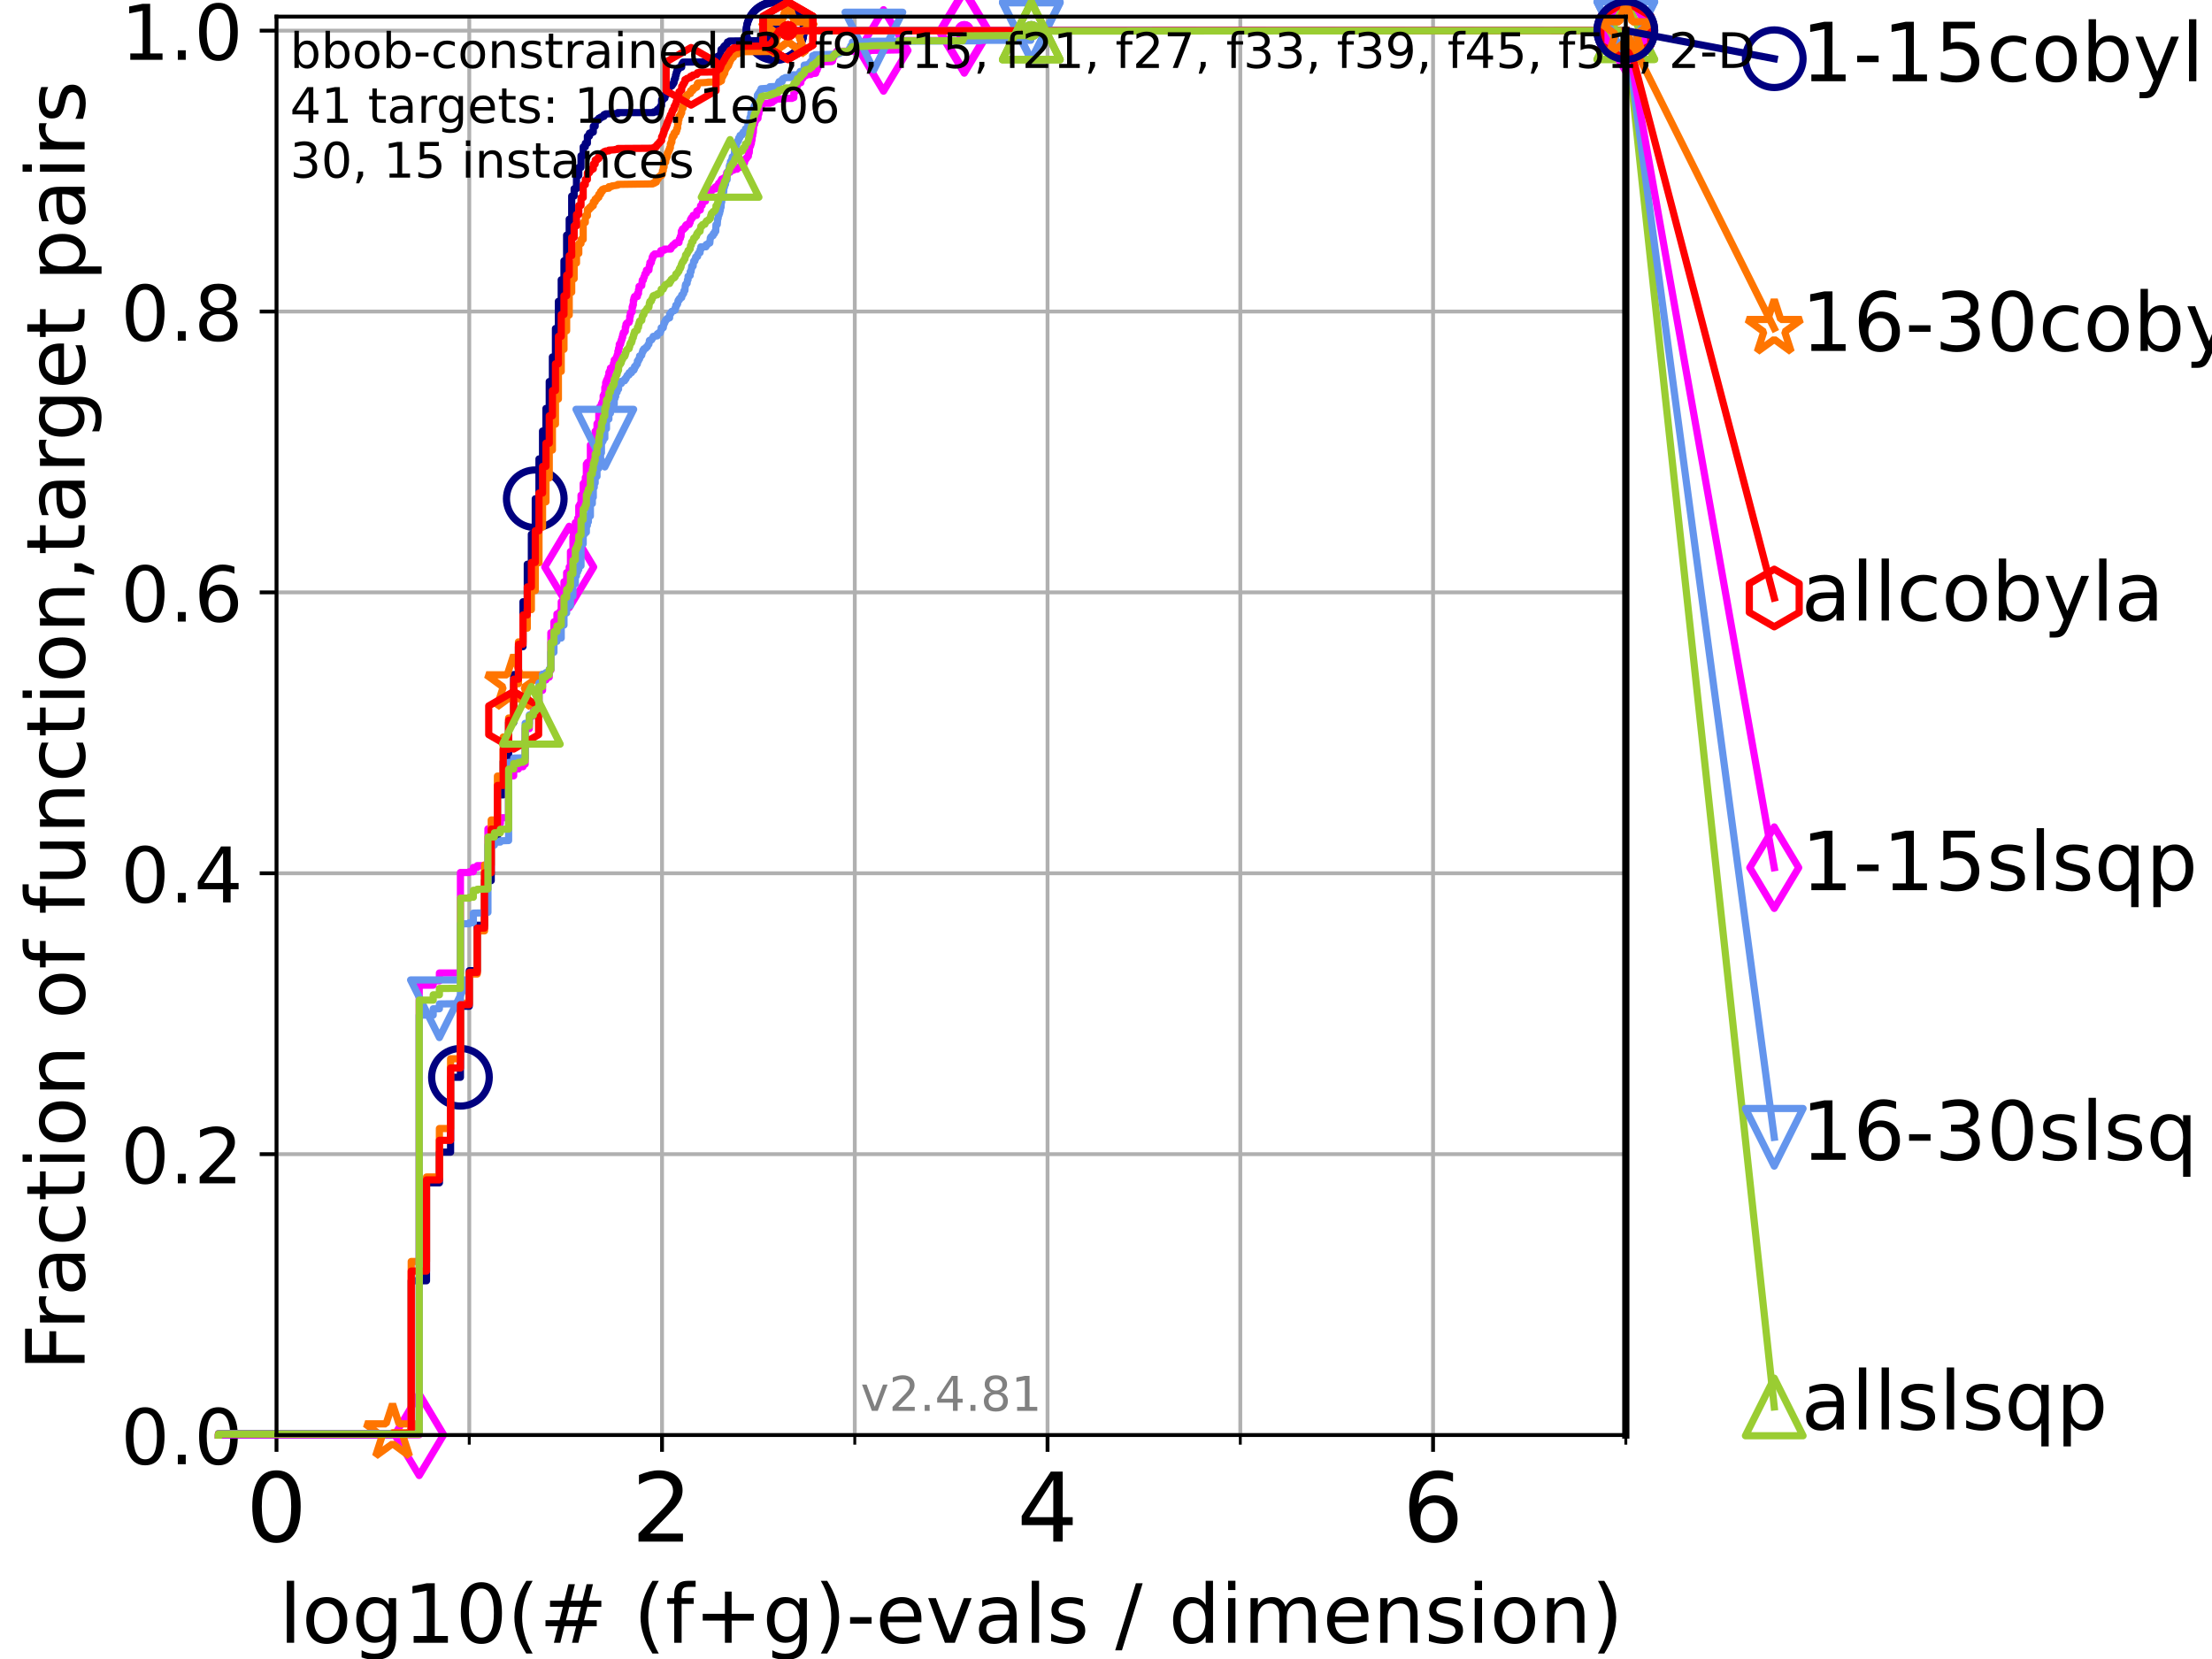 <?xml version="1.0" encoding="utf-8" standalone="no"?>
<!DOCTYPE svg PUBLIC "-//W3C//DTD SVG 1.1//EN"
  "http://www.w3.org/Graphics/SVG/1.1/DTD/svg11.dtd">
<!-- Created with matplotlib (https://matplotlib.org/) -->
<svg height="345.6pt" version="1.1" viewBox="0 0 460.8 345.6" width="460.8pt" xmlns="http://www.w3.org/2000/svg" xmlns:xlink="http://www.w3.org/1999/xlink">
 <defs>
  <style type="text/css">*{stroke-linecap:butt;stroke-linejoin:round;}</style>
 </defs>
 <g id="figure_1">
  <g id="patch_1">
   <path d="M 0 345.6 
L 460.8 345.6 
L 460.8 0 
L 0 0 
z
" style="fill:#ffffff;"/>
  </g>
  <g id="axes_1">
   <g id="patch_2">
    <path d="M 57.6 298.944 
L 338.688 298.944 
L 338.688 3.456 
L 57.6 3.456 
z
" style="fill:#ffffff;"/>
   </g>
   <g id="matplotlib.axis_1">
    <g id="xtick_1">
     <g id="line2d_1">
      <path clip-path="url(#pd739699bba)" d="M 57.6 298.944 
L 57.6 3.456 
" style="fill:none;stroke:#b0b0b0;stroke-linecap:square;stroke-width:0.8;"/>
     </g>
     <g id="line2d_2">
      <defs>
       <path d="M 0 0 
L 0 3.5 
" id="mf7cf7fa04a" style="stroke:#000000;stroke-width:0.8;"/>
      </defs>
      <g>
       <use style="stroke:#000000;stroke-width:0.8;" x="57.6" xlink:href="#mf7cf7fa04a" y="298.944"/>
      </g>
     </g>
     <g id="text_1">
      <!-- 0 -->
      <g transform="translate(51.237 321.141)scale(0.2 -0.2)">
       <defs>
        <path d="M 31.781 66.406 
Q 24.172 66.406 20.328 58.906 
Q 16.5 51.422 16.5 36.375 
Q 16.5 21.391 20.328 13.891 
Q 24.172 6.391 31.781 6.391 
Q 39.453 6.391 43.281 13.891 
Q 47.125 21.391 47.125 36.375 
Q 47.125 51.422 43.281 58.906 
Q 39.453 66.406 31.781 66.406 
z
M 31.781 74.219 
Q 44.047 74.219 50.516 64.516 
Q 56.984 54.828 56.984 36.375 
Q 56.984 17.969 50.516 8.266 
Q 44.047 -1.422 31.781 -1.422 
Q 19.531 -1.422 13.062 8.266 
Q 6.594 17.969 6.594 36.375 
Q 6.594 54.828 13.062 64.516 
Q 19.531 74.219 31.781 74.219 
z
" id="DejaVuSans-48"/>
       </defs>
       <use xlink:href="#DejaVuSans-48"/>
      </g>
     </g>
    </g>
    <g id="xtick_2">
     <g id="line2d_3">
      <path clip-path="url(#pd739699bba)" d="M 137.911 298.944 
L 137.911 3.456 
" style="fill:none;stroke:#b0b0b0;stroke-linecap:square;stroke-width:0.8;"/>
     </g>
     <g id="line2d_4">
      <g>
       <use style="stroke:#000000;stroke-width:0.8;" x="137.911" xlink:href="#mf7cf7fa04a" y="298.944"/>
      </g>
     </g>
     <g id="text_2">
      <!-- 2 -->
      <g transform="translate(131.548 321.141)scale(0.2 -0.2)">
       <defs>
        <path d="M 19.188 8.297 
L 53.609 8.297 
L 53.609 0 
L 7.328 0 
L 7.328 8.297 
Q 12.938 14.109 22.625 23.891 
Q 32.328 33.688 34.812 36.531 
Q 39.547 41.844 41.422 45.531 
Q 43.312 49.219 43.312 52.781 
Q 43.312 58.594 39.234 62.25 
Q 35.156 65.922 28.609 65.922 
Q 23.969 65.922 18.812 64.312 
Q 13.672 62.703 7.812 59.422 
L 7.812 69.391 
Q 13.766 71.781 18.938 73 
Q 24.125 74.219 28.422 74.219 
Q 39.75 74.219 46.484 68.547 
Q 53.219 62.891 53.219 53.422 
Q 53.219 48.922 51.531 44.891 
Q 49.859 40.875 45.406 35.406 
Q 44.188 33.984 37.641 27.219 
Q 31.109 20.453 19.188 8.297 
z
" id="DejaVuSans-50"/>
       </defs>
       <use xlink:href="#DejaVuSans-50"/>
      </g>
     </g>
    </g>
    <g id="xtick_3">
     <g id="line2d_5">
      <path clip-path="url(#pd739699bba)" d="M 218.222 298.944 
L 218.222 3.456 
" style="fill:none;stroke:#b0b0b0;stroke-linecap:square;stroke-width:0.8;"/>
     </g>
     <g id="line2d_6">
      <g>
       <use style="stroke:#000000;stroke-width:0.8;" x="218.222" xlink:href="#mf7cf7fa04a" y="298.944"/>
      </g>
     </g>
     <g id="text_3">
      <!-- 4 -->
      <g transform="translate(211.859 321.141)scale(0.2 -0.2)">
       <defs>
        <path d="M 37.797 64.312 
L 12.891 25.391 
L 37.797 25.391 
z
M 35.203 72.906 
L 47.609 72.906 
L 47.609 25.391 
L 58.016 25.391 
L 58.016 17.188 
L 47.609 17.188 
L 47.609 0 
L 37.797 0 
L 37.797 17.188 
L 4.891 17.188 
L 4.891 26.703 
z
" id="DejaVuSans-52"/>
       </defs>
       <use xlink:href="#DejaVuSans-52"/>
      </g>
     </g>
    </g>
    <g id="xtick_4">
     <g id="line2d_7">
      <path clip-path="url(#pd739699bba)" d="M 298.533 298.944 
L 298.533 3.456 
" style="fill:none;stroke:#b0b0b0;stroke-linecap:square;stroke-width:0.8;"/>
     </g>
     <g id="line2d_8">
      <g>
       <use style="stroke:#000000;stroke-width:0.8;" x="298.533" xlink:href="#mf7cf7fa04a" y="298.944"/>
      </g>
     </g>
     <g id="text_4">
      <!-- 6 -->
      <g transform="translate(292.17 321.141)scale(0.2 -0.2)">
       <defs>
        <path d="M 33.016 40.375 
Q 26.375 40.375 22.484 35.828 
Q 18.609 31.297 18.609 23.391 
Q 18.609 15.531 22.484 10.953 
Q 26.375 6.391 33.016 6.391 
Q 39.656 6.391 43.531 10.953 
Q 47.406 15.531 47.406 23.391 
Q 47.406 31.297 43.531 35.828 
Q 39.656 40.375 33.016 40.375 
z
M 52.594 71.297 
L 52.594 62.312 
Q 48.875 64.062 45.094 64.984 
Q 41.312 65.922 37.594 65.922 
Q 27.828 65.922 22.672 59.328 
Q 17.531 52.734 16.797 39.406 
Q 19.672 43.656 24.016 45.922 
Q 28.375 48.188 33.594 48.188 
Q 44.578 48.188 50.953 41.516 
Q 57.328 34.859 57.328 23.391 
Q 57.328 12.156 50.688 5.359 
Q 44.047 -1.422 33.016 -1.422 
Q 20.359 -1.422 13.672 8.266 
Q 6.984 17.969 6.984 36.375 
Q 6.984 53.656 15.188 63.938 
Q 23.391 74.219 37.203 74.219 
Q 40.922 74.219 44.703 73.484 
Q 48.484 72.75 52.594 71.297 
z
" id="DejaVuSans-54"/>
       </defs>
       <use xlink:href="#DejaVuSans-54"/>
      </g>
     </g>
    </g>
    <g id="xtick_5">
     <g id="line2d_9">
      <path clip-path="url(#pd739699bba)" d="M 97.755 298.944 
L 97.755 3.456 
" style="fill:none;stroke:#b0b0b0;stroke-linecap:square;stroke-width:0.8;"/>
     </g>
     <g id="line2d_10">
      <defs>
       <path d="M 0 0 
L 0 2 
" id="m5121aacf13" style="stroke:#000000;stroke-width:0.6;"/>
      </defs>
      <g>
       <use style="stroke:#000000;stroke-width:0.6;" x="97.755" xlink:href="#m5121aacf13" y="298.944"/>
      </g>
     </g>
    </g>
    <g id="xtick_6">
     <g id="line2d_11">
      <path clip-path="url(#pd739699bba)" d="M 178.066 298.944 
L 178.066 3.456 
" style="fill:none;stroke:#b0b0b0;stroke-linecap:square;stroke-width:0.8;"/>
     </g>
     <g id="line2d_12">
      <g>
       <use style="stroke:#000000;stroke-width:0.6;" x="178.066" xlink:href="#m5121aacf13" y="298.944"/>
      </g>
     </g>
    </g>
    <g id="xtick_7">
     <g id="line2d_13">
      <path clip-path="url(#pd739699bba)" d="M 258.377 298.944 
L 258.377 3.456 
" style="fill:none;stroke:#b0b0b0;stroke-linecap:square;stroke-width:0.8;"/>
     </g>
     <g id="line2d_14">
      <g>
       <use style="stroke:#000000;stroke-width:0.6;" x="258.377" xlink:href="#m5121aacf13" y="298.944"/>
      </g>
     </g>
    </g>
    <g id="xtick_8">
     <g id="line2d_15">
      <path clip-path="url(#pd739699bba)" d="M 338.688 298.944 
L 338.688 3.456 
" style="fill:none;stroke:#b0b0b0;stroke-linecap:square;stroke-width:0.8;"/>
     </g>
     <g id="line2d_16">
      <g>
       <use style="stroke:#000000;stroke-width:0.6;" x="338.688" xlink:href="#m5121aacf13" y="298.944"/>
      </g>
     </g>
    </g>
    <g id="text_5">
     <!-- log10(# (f+g)-evals / dimension) -->
     <g transform="translate(58.145 342.218)scale(0.17 -0.17)">
      <defs>
       <path d="M 9.422 75.984 
L 18.406 75.984 
L 18.406 0 
L 9.422 0 
z
" id="DejaVuSans-108"/>
       <path d="M 30.609 48.391 
Q 23.391 48.391 19.188 42.75 
Q 14.984 37.109 14.984 27.297 
Q 14.984 17.484 19.156 11.844 
Q 23.344 6.203 30.609 6.203 
Q 37.797 6.203 41.984 11.859 
Q 46.188 17.531 46.188 27.297 
Q 46.188 37.016 41.984 42.703 
Q 37.797 48.391 30.609 48.391 
z
M 30.609 56 
Q 42.328 56 49.016 48.375 
Q 55.719 40.766 55.719 27.297 
Q 55.719 13.875 49.016 6.219 
Q 42.328 -1.422 30.609 -1.422 
Q 18.844 -1.422 12.172 6.219 
Q 5.516 13.875 5.516 27.297 
Q 5.516 40.766 12.172 48.375 
Q 18.844 56 30.609 56 
z
" id="DejaVuSans-111"/>
       <path d="M 45.406 27.984 
Q 45.406 37.75 41.375 43.109 
Q 37.359 48.484 30.078 48.484 
Q 22.859 48.484 18.828 43.109 
Q 14.797 37.75 14.797 27.984 
Q 14.797 18.266 18.828 12.891 
Q 22.859 7.516 30.078 7.516 
Q 37.359 7.516 41.375 12.891 
Q 45.406 18.266 45.406 27.984 
z
M 54.391 6.781 
Q 54.391 -7.172 48.188 -13.984 
Q 42 -20.797 29.203 -20.797 
Q 24.469 -20.797 20.266 -20.094 
Q 16.062 -19.391 12.109 -17.922 
L 12.109 -9.188 
Q 16.062 -11.328 19.922 -12.344 
Q 23.781 -13.375 27.781 -13.375 
Q 36.625 -13.375 41.016 -8.766 
Q 45.406 -4.156 45.406 5.172 
L 45.406 9.625 
Q 42.625 4.781 38.281 2.391 
Q 33.938 0 27.875 0 
Q 17.828 0 11.672 7.656 
Q 5.516 15.328 5.516 27.984 
Q 5.516 40.672 11.672 48.328 
Q 17.828 56 27.875 56 
Q 33.938 56 38.281 53.609 
Q 42.625 51.219 45.406 46.391 
L 45.406 54.688 
L 54.391 54.688 
z
" id="DejaVuSans-103"/>
       <path d="M 12.406 8.297 
L 28.516 8.297 
L 28.516 63.922 
L 10.984 60.406 
L 10.984 69.391 
L 28.422 72.906 
L 38.281 72.906 
L 38.281 8.297 
L 54.391 8.297 
L 54.391 0 
L 12.406 0 
z
" id="DejaVuSans-49"/>
       <path d="M 31 75.875 
Q 24.469 64.656 21.281 53.656 
Q 18.109 42.672 18.109 31.391 
Q 18.109 20.125 21.312 9.062 
Q 24.516 -2 31 -13.188 
L 23.188 -13.188 
Q 15.875 -1.703 12.234 9.375 
Q 8.594 20.453 8.594 31.391 
Q 8.594 42.281 12.203 53.312 
Q 15.828 64.359 23.188 75.875 
z
" id="DejaVuSans-40"/>
       <path d="M 51.125 44 
L 36.922 44 
L 32.812 27.688 
L 47.125 27.688 
z
M 43.797 71.781 
L 38.719 51.516 
L 52.984 51.516 
L 58.109 71.781 
L 65.922 71.781 
L 60.891 51.516 
L 76.125 51.516 
L 76.125 44 
L 58.984 44 
L 54.984 27.688 
L 70.516 27.688 
L 70.516 20.219 
L 53.078 20.219 
L 48 0 
L 40.188 0 
L 45.219 20.219 
L 30.906 20.219 
L 25.875 0 
L 18.016 0 
L 23.094 20.219 
L 7.719 20.219 
L 7.719 27.688 
L 24.906 27.688 
L 29 44 
L 13.281 44 
L 13.281 51.516 
L 30.906 51.516 
L 35.891 71.781 
z
" id="DejaVuSans-35"/>
       <path id="DejaVuSans-32"/>
       <path d="M 37.109 75.984 
L 37.109 68.5 
L 28.516 68.5 
Q 23.688 68.5 21.797 66.547 
Q 19.922 64.594 19.922 59.516 
L 19.922 54.688 
L 34.719 54.688 
L 34.719 47.703 
L 19.922 47.703 
L 19.922 0 
L 10.891 0 
L 10.891 47.703 
L 2.297 47.703 
L 2.297 54.688 
L 10.891 54.688 
L 10.891 58.5 
Q 10.891 67.625 15.141 71.797 
Q 19.391 75.984 28.609 75.984 
z
" id="DejaVuSans-102"/>
       <path d="M 46 62.703 
L 46 35.5 
L 73.188 35.5 
L 73.188 27.203 
L 46 27.203 
L 46 0 
L 37.797 0 
L 37.797 27.203 
L 10.594 27.203 
L 10.594 35.5 
L 37.797 35.5 
L 37.797 62.703 
z
" id="DejaVuSans-43"/>
       <path d="M 8.016 75.875 
L 15.828 75.875 
Q 23.141 64.359 26.781 53.312 
Q 30.422 42.281 30.422 31.391 
Q 30.422 20.453 26.781 9.375 
Q 23.141 -1.703 15.828 -13.188 
L 8.016 -13.188 
Q 14.5 -2 17.703 9.062 
Q 20.906 20.125 20.906 31.391 
Q 20.906 42.672 17.703 53.656 
Q 14.5 64.656 8.016 75.875 
z
" id="DejaVuSans-41"/>
       <path d="M 4.891 31.391 
L 31.203 31.391 
L 31.203 23.391 
L 4.891 23.391 
z
" id="DejaVuSans-45"/>
       <path d="M 56.203 29.594 
L 56.203 25.203 
L 14.891 25.203 
Q 15.484 15.922 20.484 11.062 
Q 25.484 6.203 34.422 6.203 
Q 39.594 6.203 44.453 7.469 
Q 49.312 8.734 54.109 11.281 
L 54.109 2.781 
Q 49.266 0.734 44.188 -0.344 
Q 39.109 -1.422 33.891 -1.422 
Q 20.797 -1.422 13.156 6.188 
Q 5.516 13.812 5.516 26.812 
Q 5.516 40.234 12.766 48.109 
Q 20.016 56 32.328 56 
Q 43.359 56 49.781 48.891 
Q 56.203 41.797 56.203 29.594 
z
M 47.219 32.234 
Q 47.125 39.594 43.094 43.984 
Q 39.062 48.391 32.422 48.391 
Q 24.906 48.391 20.391 44.141 
Q 15.875 39.891 15.188 32.172 
z
" id="DejaVuSans-101"/>
       <path d="M 2.984 54.688 
L 12.5 54.688 
L 29.594 8.797 
L 46.688 54.688 
L 56.203 54.688 
L 35.688 0 
L 23.484 0 
z
" id="DejaVuSans-118"/>
       <path d="M 34.281 27.484 
Q 23.391 27.484 19.188 25 
Q 14.984 22.516 14.984 16.5 
Q 14.984 11.719 18.141 8.906 
Q 21.297 6.109 26.703 6.109 
Q 34.188 6.109 38.703 11.406 
Q 43.219 16.703 43.219 25.484 
L 43.219 27.484 
z
M 52.203 31.203 
L 52.203 0 
L 43.219 0 
L 43.219 8.297 
Q 40.141 3.328 35.547 0.953 
Q 30.953 -1.422 24.312 -1.422 
Q 15.922 -1.422 10.953 3.297 
Q 6 8.016 6 15.922 
Q 6 25.141 12.172 29.828 
Q 18.359 34.516 30.609 34.516 
L 43.219 34.516 
L 43.219 35.406 
Q 43.219 41.609 39.141 45 
Q 35.062 48.391 27.688 48.391 
Q 23 48.391 18.547 47.266 
Q 14.109 46.141 10.016 43.891 
L 10.016 52.203 
Q 14.938 54.109 19.578 55.047 
Q 24.219 56 28.609 56 
Q 40.484 56 46.344 49.844 
Q 52.203 43.703 52.203 31.203 
z
" id="DejaVuSans-97"/>
       <path d="M 44.281 53.078 
L 44.281 44.578 
Q 40.484 46.531 36.375 47.5 
Q 32.281 48.484 27.875 48.484 
Q 21.188 48.484 17.844 46.438 
Q 14.5 44.391 14.5 40.281 
Q 14.5 37.156 16.891 35.375 
Q 19.281 33.594 26.516 31.984 
L 29.594 31.297 
Q 39.156 29.25 43.188 25.516 
Q 47.219 21.781 47.219 15.094 
Q 47.219 7.469 41.188 3.016 
Q 35.156 -1.422 24.609 -1.422 
Q 20.219 -1.422 15.453 -0.562 
Q 10.688 0.297 5.422 2 
L 5.422 11.281 
Q 10.406 8.688 15.234 7.391 
Q 20.062 6.109 24.812 6.109 
Q 31.156 6.109 34.562 8.281 
Q 37.984 10.453 37.984 14.406 
Q 37.984 18.062 35.516 20.016 
Q 33.062 21.969 24.703 23.781 
L 21.578 24.516 
Q 13.234 26.266 9.516 29.906 
Q 5.812 33.547 5.812 39.891 
Q 5.812 47.609 11.281 51.797 
Q 16.75 56 26.812 56 
Q 31.781 56 36.172 55.266 
Q 40.578 54.547 44.281 53.078 
z
" id="DejaVuSans-115"/>
       <path d="M 25.391 72.906 
L 33.688 72.906 
L 8.297 -9.281 
L 0 -9.281 
z
" id="DejaVuSans-47"/>
       <path d="M 45.406 46.391 
L 45.406 75.984 
L 54.391 75.984 
L 54.391 0 
L 45.406 0 
L 45.406 8.203 
Q 42.578 3.328 38.25 0.953 
Q 33.938 -1.422 27.875 -1.422 
Q 17.969 -1.422 11.734 6.484 
Q 5.516 14.406 5.516 27.297 
Q 5.516 40.188 11.734 48.094 
Q 17.969 56 27.875 56 
Q 33.938 56 38.25 53.625 
Q 42.578 51.266 45.406 46.391 
z
M 14.797 27.297 
Q 14.797 17.391 18.875 11.75 
Q 22.953 6.109 30.078 6.109 
Q 37.203 6.109 41.297 11.75 
Q 45.406 17.391 45.406 27.297 
Q 45.406 37.203 41.297 42.844 
Q 37.203 48.484 30.078 48.484 
Q 22.953 48.484 18.875 42.844 
Q 14.797 37.203 14.797 27.297 
z
" id="DejaVuSans-100"/>
       <path d="M 9.422 54.688 
L 18.406 54.688 
L 18.406 0 
L 9.422 0 
z
M 9.422 75.984 
L 18.406 75.984 
L 18.406 64.594 
L 9.422 64.594 
z
" id="DejaVuSans-105"/>
       <path d="M 52 44.188 
Q 55.375 50.25 60.062 53.125 
Q 64.75 56 71.094 56 
Q 79.641 56 84.281 50.016 
Q 88.922 44.047 88.922 33.016 
L 88.922 0 
L 79.891 0 
L 79.891 32.719 
Q 79.891 40.578 77.094 44.375 
Q 74.312 48.188 68.609 48.188 
Q 61.625 48.188 57.562 43.547 
Q 53.516 38.922 53.516 30.906 
L 53.516 0 
L 44.484 0 
L 44.484 32.719 
Q 44.484 40.625 41.703 44.406 
Q 38.922 48.188 33.109 48.188 
Q 26.219 48.188 22.156 43.531 
Q 18.109 38.875 18.109 30.906 
L 18.109 0 
L 9.078 0 
L 9.078 54.688 
L 18.109 54.688 
L 18.109 46.188 
Q 21.188 51.219 25.484 53.609 
Q 29.781 56 35.688 56 
Q 41.656 56 45.828 52.969 
Q 50 49.953 52 44.188 
z
" id="DejaVuSans-109"/>
       <path d="M 54.891 33.016 
L 54.891 0 
L 45.906 0 
L 45.906 32.719 
Q 45.906 40.484 42.875 44.328 
Q 39.844 48.188 33.797 48.188 
Q 26.516 48.188 22.312 43.547 
Q 18.109 38.922 18.109 30.906 
L 18.109 0 
L 9.078 0 
L 9.078 54.688 
L 18.109 54.688 
L 18.109 46.188 
Q 21.344 51.125 25.703 53.562 
Q 30.078 56 35.797 56 
Q 45.219 56 50.047 50.172 
Q 54.891 44.344 54.891 33.016 
z
" id="DejaVuSans-110"/>
      </defs>
      <use xlink:href="#DejaVuSans-108"/>
      <use x="27.783" xlink:href="#DejaVuSans-111"/>
      <use x="88.965" xlink:href="#DejaVuSans-103"/>
      <use x="152.441" xlink:href="#DejaVuSans-49"/>
      <use x="216.064" xlink:href="#DejaVuSans-48"/>
      <use x="279.688" xlink:href="#DejaVuSans-40"/>
      <use x="318.701" xlink:href="#DejaVuSans-35"/>
      <use x="402.49" xlink:href="#DejaVuSans-32"/>
      <use x="434.277" xlink:href="#DejaVuSans-40"/>
      <use x="473.291" xlink:href="#DejaVuSans-102"/>
      <use x="508.496" xlink:href="#DejaVuSans-43"/>
      <use x="592.285" xlink:href="#DejaVuSans-103"/>
      <use x="655.762" xlink:href="#DejaVuSans-41"/>
      <use x="694.775" xlink:href="#DejaVuSans-45"/>
      <use x="730.859" xlink:href="#DejaVuSans-101"/>
      <use x="792.383" xlink:href="#DejaVuSans-118"/>
      <use x="851.562" xlink:href="#DejaVuSans-97"/>
      <use x="912.842" xlink:href="#DejaVuSans-108"/>
      <use x="940.625" xlink:href="#DejaVuSans-115"/>
      <use x="992.725" xlink:href="#DejaVuSans-32"/>
      <use x="1024.512" xlink:href="#DejaVuSans-47"/>
      <use x="1058.203" xlink:href="#DejaVuSans-32"/>
      <use x="1089.99" xlink:href="#DejaVuSans-100"/>
      <use x="1153.467" xlink:href="#DejaVuSans-105"/>
      <use x="1181.25" xlink:href="#DejaVuSans-109"/>
      <use x="1278.662" xlink:href="#DejaVuSans-101"/>
      <use x="1340.186" xlink:href="#DejaVuSans-110"/>
      <use x="1403.564" xlink:href="#DejaVuSans-115"/>
      <use x="1455.664" xlink:href="#DejaVuSans-105"/>
      <use x="1483.447" xlink:href="#DejaVuSans-111"/>
      <use x="1544.629" xlink:href="#DejaVuSans-110"/>
      <use x="1608.008" xlink:href="#DejaVuSans-41"/>
     </g>
    </g>
   </g>
   <g id="matplotlib.axis_2">
    <g id="ytick_1">
     <g id="line2d_17">
      <path clip-path="url(#pd739699bba)" d="M 57.6 298.944 
L 338.688 298.944 
" style="fill:none;stroke:#b0b0b0;stroke-linecap:square;stroke-width:0.8;"/>
     </g>
     <g id="line2d_18">
      <defs>
       <path d="M 0 0 
L -3.5 0 
" id="mb48fa23051" style="stroke:#000000;stroke-width:0.8;"/>
      </defs>
      <g>
       <use style="stroke:#000000;stroke-width:0.8;" x="57.6" xlink:href="#mb48fa23051" y="298.944"/>
      </g>
     </g>
     <g id="text_6">
      <!-- 0.0 -->
      <g transform="translate(25.155 305.023)scale(0.16 -0.16)">
       <defs>
        <path d="M 10.688 12.406 
L 21 12.406 
L 21 0 
L 10.688 0 
z
" id="DejaVuSans-46"/>
       </defs>
       <use xlink:href="#DejaVuSans-48"/>
       <use x="63.623" xlink:href="#DejaVuSans-46"/>
       <use x="95.41" xlink:href="#DejaVuSans-48"/>
      </g>
     </g>
    </g>
    <g id="ytick_2">
     <g id="line2d_19">
      <path clip-path="url(#pd739699bba)" d="M 57.6 240.432 
L 338.688 240.432 
" style="fill:none;stroke:#b0b0b0;stroke-linecap:square;stroke-width:0.8;"/>
     </g>
     <g id="line2d_20">
      <g>
       <use style="stroke:#000000;stroke-width:0.8;" x="57.6" xlink:href="#mb48fa23051" y="240.432"/>
      </g>
     </g>
     <g id="text_7">
      <!-- 0.2 -->
      <g transform="translate(25.155 246.51)scale(0.16 -0.16)">
       <use xlink:href="#DejaVuSans-48"/>
       <use x="63.623" xlink:href="#DejaVuSans-46"/>
       <use x="95.41" xlink:href="#DejaVuSans-50"/>
      </g>
     </g>
    </g>
    <g id="ytick_3">
     <g id="line2d_21">
      <path clip-path="url(#pd739699bba)" d="M 57.6 181.919 
L 338.688 181.919 
" style="fill:none;stroke:#b0b0b0;stroke-linecap:square;stroke-width:0.8;"/>
     </g>
     <g id="line2d_22">
      <g>
       <use style="stroke:#000000;stroke-width:0.8;" x="57.6" xlink:href="#mb48fa23051" y="181.919"/>
      </g>
     </g>
     <g id="text_8">
      <!-- 0.4 -->
      <g transform="translate(25.155 187.998)scale(0.16 -0.16)">
       <use xlink:href="#DejaVuSans-48"/>
       <use x="63.623" xlink:href="#DejaVuSans-46"/>
       <use x="95.41" xlink:href="#DejaVuSans-52"/>
      </g>
     </g>
    </g>
    <g id="ytick_4">
     <g id="line2d_23">
      <path clip-path="url(#pd739699bba)" d="M 57.6 123.407 
L 338.688 123.407 
" style="fill:none;stroke:#b0b0b0;stroke-linecap:square;stroke-width:0.8;"/>
     </g>
     <g id="line2d_24">
      <g>
       <use style="stroke:#000000;stroke-width:0.8;" x="57.6" xlink:href="#mb48fa23051" y="123.407"/>
      </g>
     </g>
     <g id="text_9">
      <!-- 0.6 -->
      <g transform="translate(25.155 129.485)scale(0.16 -0.16)">
       <use xlink:href="#DejaVuSans-48"/>
       <use x="63.623" xlink:href="#DejaVuSans-46"/>
       <use x="95.41" xlink:href="#DejaVuSans-54"/>
      </g>
     </g>
    </g>
    <g id="ytick_5">
     <g id="line2d_25">
      <path clip-path="url(#pd739699bba)" d="M 57.6 64.894 
L 338.688 64.894 
" style="fill:none;stroke:#b0b0b0;stroke-linecap:square;stroke-width:0.8;"/>
     </g>
     <g id="line2d_26">
      <g>
       <use style="stroke:#000000;stroke-width:0.8;" x="57.6" xlink:href="#mb48fa23051" y="64.894"/>
      </g>
     </g>
     <g id="text_10">
      <!-- 0.8 -->
      <g transform="translate(25.155 70.973)scale(0.16 -0.16)">
       <defs>
        <path d="M 31.781 34.625 
Q 24.75 34.625 20.719 30.859 
Q 16.703 27.094 16.703 20.516 
Q 16.703 13.922 20.719 10.156 
Q 24.75 6.391 31.781 6.391 
Q 38.812 6.391 42.859 10.172 
Q 46.922 13.969 46.922 20.516 
Q 46.922 27.094 42.891 30.859 
Q 38.875 34.625 31.781 34.625 
z
M 21.922 38.812 
Q 15.578 40.375 12.031 44.719 
Q 8.5 49.078 8.5 55.328 
Q 8.5 64.062 14.719 69.141 
Q 20.953 74.219 31.781 74.219 
Q 42.672 74.219 48.875 69.141 
Q 55.078 64.062 55.078 55.328 
Q 55.078 49.078 51.531 44.719 
Q 48 40.375 41.703 38.812 
Q 48.828 37.156 52.797 32.312 
Q 56.781 27.484 56.781 20.516 
Q 56.781 9.906 50.312 4.234 
Q 43.844 -1.422 31.781 -1.422 
Q 19.734 -1.422 13.25 4.234 
Q 6.781 9.906 6.781 20.516 
Q 6.781 27.484 10.781 32.312 
Q 14.797 37.156 21.922 38.812 
z
M 18.312 54.391 
Q 18.312 48.734 21.844 45.562 
Q 25.391 42.391 31.781 42.391 
Q 38.141 42.391 41.719 45.562 
Q 45.312 48.734 45.312 54.391 
Q 45.312 60.062 41.719 63.234 
Q 38.141 66.406 31.781 66.406 
Q 25.391 66.406 21.844 63.234 
Q 18.312 60.062 18.312 54.391 
z
" id="DejaVuSans-56"/>
       </defs>
       <use xlink:href="#DejaVuSans-48"/>
       <use x="63.623" xlink:href="#DejaVuSans-46"/>
       <use x="95.41" xlink:href="#DejaVuSans-56"/>
      </g>
     </g>
    </g>
    <g id="ytick_6">
     <g id="line2d_27">
      <path clip-path="url(#pd739699bba)" d="M 57.6 6.382 
L 338.688 6.382 
" style="fill:none;stroke:#b0b0b0;stroke-linecap:square;stroke-width:0.8;"/>
     </g>
     <g id="line2d_28">
      <g>
       <use style="stroke:#000000;stroke-width:0.8;" x="57.6" xlink:href="#mb48fa23051" y="6.382"/>
      </g>
     </g>
     <g id="text_11">
      <!-- 1.0 -->
      <g transform="translate(25.155 12.46)scale(0.16 -0.16)">
       <use xlink:href="#DejaVuSans-49"/>
       <use x="63.623" xlink:href="#DejaVuSans-46"/>
       <use x="95.41" xlink:href="#DejaVuSans-48"/>
      </g>
     </g>
    </g>
    <g id="text_12">
     <!-- Fraction of function,target pairs -->
     <g transform="translate(17.62 285.585)rotate(-90)scale(0.17 -0.17)">
      <defs>
       <path d="M 9.812 72.906 
L 51.703 72.906 
L 51.703 64.594 
L 19.672 64.594 
L 19.672 43.109 
L 48.578 43.109 
L 48.578 34.812 
L 19.672 34.812 
L 19.672 0 
L 9.812 0 
z
" id="DejaVuSans-70"/>
       <path d="M 41.109 46.297 
Q 39.594 47.172 37.812 47.578 
Q 36.031 48 33.891 48 
Q 26.266 48 22.188 43.047 
Q 18.109 38.094 18.109 28.812 
L 18.109 0 
L 9.078 0 
L 9.078 54.688 
L 18.109 54.688 
L 18.109 46.188 
Q 20.953 51.172 25.484 53.578 
Q 30.031 56 36.531 56 
Q 37.453 56 38.578 55.875 
Q 39.703 55.766 41.062 55.516 
z
" id="DejaVuSans-114"/>
       <path d="M 48.781 52.594 
L 48.781 44.188 
Q 44.969 46.297 41.141 47.344 
Q 37.312 48.391 33.406 48.391 
Q 24.656 48.391 19.812 42.844 
Q 14.984 37.312 14.984 27.297 
Q 14.984 17.281 19.812 11.734 
Q 24.656 6.203 33.406 6.203 
Q 37.312 6.203 41.141 7.25 
Q 44.969 8.297 48.781 10.406 
L 48.781 2.094 
Q 45.016 0.344 40.984 -0.531 
Q 36.969 -1.422 32.422 -1.422 
Q 20.062 -1.422 12.781 6.344 
Q 5.516 14.109 5.516 27.297 
Q 5.516 40.672 12.859 48.328 
Q 20.219 56 33.016 56 
Q 37.156 56 41.109 55.141 
Q 45.062 54.297 48.781 52.594 
z
" id="DejaVuSans-99"/>
       <path d="M 18.312 70.219 
L 18.312 54.688 
L 36.812 54.688 
L 36.812 47.703 
L 18.312 47.703 
L 18.312 18.016 
Q 18.312 11.328 20.141 9.422 
Q 21.969 7.516 27.594 7.516 
L 36.812 7.516 
L 36.812 0 
L 27.594 0 
Q 17.188 0 13.234 3.875 
Q 9.281 7.766 9.281 18.016 
L 9.281 47.703 
L 2.688 47.703 
L 2.688 54.688 
L 9.281 54.688 
L 9.281 70.219 
z
" id="DejaVuSans-116"/>
       <path d="M 8.5 21.578 
L 8.5 54.688 
L 17.484 54.688 
L 17.484 21.922 
Q 17.484 14.156 20.5 10.266 
Q 23.531 6.391 29.594 6.391 
Q 36.859 6.391 41.078 11.031 
Q 45.312 15.672 45.312 23.688 
L 45.312 54.688 
L 54.297 54.688 
L 54.297 0 
L 45.312 0 
L 45.312 8.406 
Q 42.047 3.422 37.719 1 
Q 33.406 -1.422 27.688 -1.422 
Q 18.266 -1.422 13.375 4.438 
Q 8.5 10.297 8.5 21.578 
z
M 31.109 56 
z
" id="DejaVuSans-117"/>
       <path d="M 11.719 12.406 
L 22.016 12.406 
L 22.016 4 
L 14.016 -11.625 
L 7.719 -11.625 
L 11.719 4 
z
" id="DejaVuSans-44"/>
       <path d="M 18.109 8.203 
L 18.109 -20.797 
L 9.078 -20.797 
L 9.078 54.688 
L 18.109 54.688 
L 18.109 46.391 
Q 20.953 51.266 25.266 53.625 
Q 29.594 56 35.594 56 
Q 45.562 56 51.781 48.094 
Q 58.016 40.188 58.016 27.297 
Q 58.016 14.406 51.781 6.484 
Q 45.562 -1.422 35.594 -1.422 
Q 29.594 -1.422 25.266 0.953 
Q 20.953 3.328 18.109 8.203 
z
M 48.688 27.297 
Q 48.688 37.203 44.609 42.844 
Q 40.531 48.484 33.406 48.484 
Q 26.266 48.484 22.188 42.844 
Q 18.109 37.203 18.109 27.297 
Q 18.109 17.391 22.188 11.75 
Q 26.266 6.109 33.406 6.109 
Q 40.531 6.109 44.609 11.75 
Q 48.688 17.391 48.688 27.297 
z
" id="DejaVuSans-112"/>
      </defs>
      <use xlink:href="#DejaVuSans-70"/>
      <use x="50.27" xlink:href="#DejaVuSans-114"/>
      <use x="91.383" xlink:href="#DejaVuSans-97"/>
      <use x="152.662" xlink:href="#DejaVuSans-99"/>
      <use x="207.643" xlink:href="#DejaVuSans-116"/>
      <use x="246.852" xlink:href="#DejaVuSans-105"/>
      <use x="274.635" xlink:href="#DejaVuSans-111"/>
      <use x="335.816" xlink:href="#DejaVuSans-110"/>
      <use x="399.195" xlink:href="#DejaVuSans-32"/>
      <use x="430.982" xlink:href="#DejaVuSans-111"/>
      <use x="492.164" xlink:href="#DejaVuSans-102"/>
      <use x="527.369" xlink:href="#DejaVuSans-32"/>
      <use x="559.156" xlink:href="#DejaVuSans-102"/>
      <use x="594.361" xlink:href="#DejaVuSans-117"/>
      <use x="657.74" xlink:href="#DejaVuSans-110"/>
      <use x="721.119" xlink:href="#DejaVuSans-99"/>
      <use x="776.1" xlink:href="#DejaVuSans-116"/>
      <use x="815.309" xlink:href="#DejaVuSans-105"/>
      <use x="843.092" xlink:href="#DejaVuSans-111"/>
      <use x="904.273" xlink:href="#DejaVuSans-110"/>
      <use x="967.652" xlink:href="#DejaVuSans-44"/>
      <use x="999.439" xlink:href="#DejaVuSans-116"/>
      <use x="1038.648" xlink:href="#DejaVuSans-97"/>
      <use x="1099.928" xlink:href="#DejaVuSans-114"/>
      <use x="1139.291" xlink:href="#DejaVuSans-103"/>
      <use x="1202.768" xlink:href="#DejaVuSans-101"/>
      <use x="1264.291" xlink:href="#DejaVuSans-116"/>
      <use x="1303.5" xlink:href="#DejaVuSans-32"/>
      <use x="1335.287" xlink:href="#DejaVuSans-112"/>
      <use x="1398.764" xlink:href="#DejaVuSans-97"/>
      <use x="1460.043" xlink:href="#DejaVuSans-105"/>
      <use x="1487.826" xlink:href="#DejaVuSans-114"/>
      <use x="1528.939" xlink:href="#DejaVuSans-115"/>
     </g>
    </g>
   </g>
   <g id="line2d_29">
    <defs>
     <path d="M 0 1.5 
C 0.398 1.5 0.779 1.342 1.061 1.061 
C 1.342 0.779 1.5 0.398 1.5 0 
C 1.5 -0.398 1.342 -0.779 1.061 -1.061 
C 0.779 -1.342 0.398 -1.5 0 -1.5 
C -0.398 -1.5 -0.779 -1.342 -1.061 -1.061 
C -1.342 -0.779 -1.5 -0.398 -1.5 0 
C -1.5 0.398 -1.342 0.779 -1.061 1.061 
C -0.779 1.342 -0.398 1.5 0 1.5 
z
" id="ma5aaf9cd4a" style="stroke:#000080;"/>
    </defs>
    <g>
     <use style="fill:#000080;stroke:#000080;" x="161.466" xlink:href="#ma5aaf9cd4a" y="6.382"/>
     <use style="fill:#000080;stroke:#000080;" x="161.466" xlink:href="#ma5aaf9cd4a" y="6.382"/>
    </g>
   </g>
   <g id="line2d_30">
    <path d="M 45.512 298.944 
L 45.512 298.891 
L 81.776 298.891 
L 81.776 298.733 
L 85.667 298.733 
L 85.667 266.807 
L 88.847 266.807 
L 88.847 246.404 
L 91.535 246.404 
L 91.535 240.009 
L 93.864 240.009 
L 93.864 224.416 
L 95.918 224.416 
L 95.918 209.616 
L 97.755 209.616 
L 97.755 202.216 
L 99.418 202.216 
L 99.418 192.755 
L 100.935 192.755 
L 100.935 183.452 
L 102.331 183.452 
L 102.331 174.625 
L 103.623 174.625 
L 103.623 165.586 
L 104.826 165.586 
L 104.826 158.662 
L 105.952 158.662 
L 105.952 150.522 
L 107.009 150.522 
L 107.009 140.532 
L 108.006 140.532 
L 108.006 134.718 
L 108.949 134.718 
L 108.949 125.362 
L 109.843 125.362 
L 109.843 117.539 
L 110.694 117.539 
L 110.694 111.302 
L 111.506 111.302 
L 111.506 103.902 
L 112.281 103.902 
L 112.281 95.604 
L 113.023 95.604 
L 113.023 89.79 
L 113.735 89.79 
L 113.735 85.085 
L 114.419 85.085 
L 114.419 79.483 
L 115.077 79.483 
L 115.077 74.355 
L 115.711 74.355 
L 115.711 68.436 
L 116.323 68.436 
L 116.323 62.78 
L 116.914 62.78 
L 116.914 58.287 
L 117.486 58.287 
L 117.486 54.323 
L 118.04 54.323 
L 118.04 48.984 
L 118.577 48.984 
L 118.577 45.654 
L 119.097 45.654 
L 119.097 40.844 
L 119.603 40.844 
L 119.603 39.311 
L 120.094 39.311 
L 120.094 36.563 
L 120.572 36.563 
L 120.572 34.871 
L 121.037 34.871 
L 121.037 32.44 
L 121.49 32.44 
L 121.49 30.59 
L 121.931 30.59 
L 121.931 29.85 
L 122.362 29.85 
L 122.362 28.37 
L 122.782 28.37 
L 122.782 27.736 
L 123.193 27.736 
L 123.193 27.524 
L 123.594 27.524 
L 123.594 26.309 
L 123.985 26.309 
L 123.985 25.199 
L 124.369 25.199 
L 124.369 24.987 
L 124.744 24.987 
L 124.744 24.617 
L 125.111 24.617 
L 125.111 24.406 
L 125.471 24.406 
L 125.471 24.247 
L 125.823 24.247 
L 125.823 23.877 
L 126.168 23.877 
L 126.168 23.719 
L 128.709 23.666 
L 128.709 23.454 
L 136.17 23.454 
L 136.17 23.296 
L 136.924 23.296 
L 136.924 22.82 
L 137.29 22.82 
L 137.29 22.609 
L 137.469 22.609 
L 137.469 22.292 
L 137.647 22.292 
L 137.647 22.027 
L 137.823 22.027 
L 137.823 20.759 
L 138.171 20.759 
L 138.171 20.494 
L 138.511 20.442 
L 138.511 19.754 
L 138.845 19.754 
L 138.845 19.173 
L 139.009 19.173 
L 139.009 18.962 
L 139.172 18.962 
L 139.172 18.644 
L 139.334 18.644 
L 139.334 18.222 
L 139.494 18.222 
L 139.494 17.957 
L 139.965 17.904 
L 139.965 17.693 
L 140.119 17.693 
L 140.119 17.482 
L 140.272 17.482 
L 140.272 17.217 
L 140.424 17.217 
L 140.424 16.636 
L 140.574 16.636 
L 140.574 16.266 
L 140.723 16.266 
L 140.723 15.632 
L 140.871 15.632 
L 140.871 15.103 
L 141.018 15.103 
L 141.018 14.627 
L 141.307 14.522 
L 141.307 14.204 
L 141.45 14.204 
L 141.45 14.046 
L 142.01 13.993 
L 142.01 13.359 
L 142.148 13.359 
L 142.148 13.147 
L 142.284 13.147 
L 142.284 12.936 
L 148.966 12.883 
L 148.966 12.513 
L 149.423 12.513 
L 149.423 11.773 
L 149.955 11.667 
L 150.042 11.244 
L 150.129 11.244 
L 150.215 10.293 
L 150.641 10.187 
L 150.725 9.764 
L 150.891 9.764 
L 150.891 9.553 
L 151.219 9.553 
L 151.219 9.289 
L 151.462 9.236 
L 151.542 8.76 
L 151.936 8.707 
L 151.936 8.549 
L 160.006 8.443 
L 160.006 7.914 
L 160.538 7.809 
L 160.538 7.756 
L 160.774 7.65 
L 160.821 7.174 
L 161.1 7.174 
L 161.1 6.699 
L 161.466 6.593 
L 161.466 6.382 
L 338.688 6.382 
L 338.688 6.382 
" style="fill:none;stroke:#000080;stroke-linecap:square;stroke-width:1.5;"/>
   </g>
   <g id="line2d_31">
    <defs>
     <path d="M 0 6 
C 1.591 6 3.117 5.368 4.243 4.243 
C 5.368 3.117 6 1.591 6 0 
C 6 -1.591 5.368 -3.117 4.243 -4.243 
C 3.117 -5.368 1.591 -6 0 -6 
C -1.591 -6 -3.117 -5.368 -4.243 -4.243 
C -5.368 -3.117 -6 -1.591 -6 0 
C -6 1.591 -5.368 3.117 -4.243 4.243 
C -3.117 5.368 -1.591 6 0 6 
z
" id="m7ff7ba59d2" style="stroke:#000080;stroke-width:1.5;"/>
    </defs>
    <g>
     <use style="fill-opacity:0;stroke:#000080;stroke-width:1.5;" x="95.918" xlink:href="#m7ff7ba59d2" y="224.416"/>
     <use style="fill-opacity:0;stroke:#000080;stroke-width:1.5;" x="111.506" xlink:href="#m7ff7ba59d2" y="103.902"/>
     <use style="fill-opacity:0;stroke:#000080;stroke-width:1.5;" x="161.466" xlink:href="#m7ff7ba59d2" y="6.593"/>
     <use style="fill-opacity:0;stroke:#000080;stroke-width:1.5;" x="161.466" xlink:href="#m7ff7ba59d2" y="6.382"/>
     <use style="fill-opacity:0;stroke:#000080;stroke-width:1.5;" x="161.466" xlink:href="#m7ff7ba59d2" y="6.382"/>
     <use style="fill-opacity:0;stroke:#000080;stroke-width:1.5;" x="338.688" xlink:href="#m7ff7ba59d2" y="6.382"/>
    </g>
   </g>
   <g id="line2d_32">
    <path style="fill:none;stroke:#000080;stroke-linecap:square;stroke-width:1.5;"/>
    <g/>
   </g>
   <g id="line2d_33">
    <defs>
     <path d="M 0 1.5 
C 0.398 1.5 0.779 1.342 1.061 1.061 
C 1.342 0.779 1.5 0.398 1.5 0 
C 1.5 -0.398 1.342 -0.779 1.061 -1.061 
C 0.779 -1.342 0.398 -1.5 0 -1.5 
C -0.398 -1.5 -0.779 -1.342 -1.061 -1.061 
C -1.342 -0.779 -1.5 -0.398 -1.5 0 
C -1.5 0.398 -1.342 0.779 -1.061 1.061 
C -0.779 1.342 -0.398 1.5 0 1.5 
z
" id="m4f427ddd5f" style="stroke:#ff00ff;"/>
    </defs>
    <g>
     <use style="fill:#ff00ff;stroke:#ff00ff;" x="200.878" xlink:href="#m4f427ddd5f" y="6.382"/>
     <use style="fill:#ff00ff;stroke:#ff00ff;" x="200.878" xlink:href="#m4f427ddd5f" y="6.382"/>
    </g>
   </g>
   <g id="line2d_34">
    <path d="M 45.512 298.944 
L 45.512 298.891 
L 87.33 298.891 
L 87.33 205.229 
L 90.243 205.229 
L 90.243 204.33 
L 91.535 204.33 
L 91.535 202.692 
L 95.918 202.692 
L 95.918 181.76 
L 97.755 181.76 
L 97.755 181.602 
L 98.606 181.602 
L 98.606 180.703 
L 99.418 180.703 
L 99.418 180.333 
L 101.647 180.333 
L 101.647 172.669 
L 102.989 172.669 
L 102.989 171.559 
L 104.235 171.559 
L 104.235 170.343 
L 105.952 170.343 
L 105.952 161.622 
L 107.009 161.622 
L 107.009 160.195 
L 108.006 160.195 
L 108.006 159.719 
L 108.949 159.719 
L 108.949 159.191 
L 109.402 159.191 
L 109.402 151.791 
L 110.274 151.791 
L 110.274 149.359 
L 110.694 149.359 
L 110.694 149.095 
L 111.105 149.095 
L 111.105 147.721 
L 111.506 147.721 
L 111.506 147.404 
L 111.897 147.404 
L 111.897 146.981 
L 112.281 146.981 
L 112.281 143.809 
L 113.023 143.809 
L 113.023 141.642 
L 113.735 141.642 
L 113.735 141.166 
L 114.419 141.061 
L 114.419 139.634 
L 114.751 139.634 
L 114.751 131.811 
L 115.397 131.811 
L 115.397 129.538 
L 116.02 129.538 
L 116.02 127.899 
L 116.621 127.847 
L 116.621 127.424 
L 116.914 127.424 
L 116.914 125.362 
L 117.203 125.362 
L 117.203 125.151 
L 117.486 125.151 
L 117.486 121.187 
L 118.04 121.187 
L 118.04 119.284 
L 118.577 119.284 
L 118.577 118.121 
L 118.839 118.121 
L 118.839 114.897 
L 119.352 114.844 
L 119.352 111.831 
L 119.603 111.831 
L 119.603 111.62 
L 119.85 111.62 
L 119.85 108.871 
L 120.094 108.871 
L 120.094 108.712 
L 120.335 108.712 
L 120.335 107.972 
L 120.572 107.972 
L 120.572 105.435 
L 120.806 105.435 
L 120.806 105.012 
L 121.037 105.012 
L 121.037 103.162 
L 121.49 103.162 
L 121.49 100.731 
L 121.712 100.731 
L 121.712 100.467 
L 121.931 100.467 
L 121.931 99.462 
L 122.148 99.462 
L 122.148 96.661 
L 122.362 96.661 
L 122.362 96.344 
L 122.782 96.291 
L 122.782 96.027 
L 122.989 96.027 
L 122.989 92.697 
L 123.193 92.697 
L 123.193 92.538 
L 123.394 92.538 
L 123.394 92.062 
L 123.594 92.062 
L 123.594 91.587 
L 123.791 91.587 
L 123.791 91.164 
L 123.985 91.164 
L 123.985 89.843 
L 124.178 89.843 
L 124.178 89.631 
L 124.369 89.631 
L 124.369 88.257 
L 124.557 88.257 
L 124.557 87.993 
L 124.744 87.993 
L 124.744 86.09 
L 124.928 86.09 
L 124.928 84.768 
L 125.292 84.663 
L 125.292 84.081 
L 125.471 84.081 
L 125.471 83.658 
L 125.648 83.658 
L 125.648 82.443 
L 125.823 82.443 
L 125.823 82.073 
L 125.996 82.073 
L 125.996 80.698 
L 126.168 80.698 
L 126.168 79.694 
L 126.338 79.694 
L 126.338 79.218 
L 126.507 79.218 
L 126.507 78.901 
L 126.674 78.901 
L 126.674 78.425 
L 126.839 78.425 
L 126.839 77.58 
L 127.003 77.58 
L 127.003 77.263 
L 127.165 77.263 
L 127.165 76.681 
L 127.485 76.628 
L 127.485 76.47 
L 127.643 76.47 
L 127.643 76.258 
L 127.799 76.258 
L 127.799 75.677 
L 127.954 75.677 
L 127.954 74.99 
L 128.26 74.99 
L 128.26 74.673 
L 128.411 74.673 
L 128.411 74.355 
L 128.561 74.355 
L 128.561 73.933 
L 128.709 73.933 
L 128.709 73.193 
L 128.856 73.193 
L 128.856 72.558 
L 129.002 72.558 
L 129.002 71.713 
L 129.291 71.713 
L 129.291 71.184 
L 129.433 71.184 
L 129.433 70.761 
L 129.574 70.761 
L 129.574 70.285 
L 129.714 70.285 
L 129.714 69.704 
L 129.853 69.704 
L 129.853 69.281 
L 130.128 69.228 
L 130.128 69.017 
L 130.264 69.017 
L 130.264 68.118 
L 130.398 68.118 
L 130.398 67.537 
L 130.532 67.537 
L 130.532 67.326 
L 130.796 67.326 
L 130.796 67.167 
L 131.056 67.167 
L 131.056 66.797 
L 131.185 66.797 
L 131.185 65.898 
L 131.313 65.898 
L 131.313 65.211 
L 131.566 65.158 
L 131.566 64.947 
L 131.691 64.947 
L 131.691 63.943 
L 131.815 63.943 
L 131.815 63.52 
L 131.938 63.52 
L 131.938 62.568 
L 132.06 62.568 
L 132.06 62.093 
L 132.182 62.093 
L 132.182 61.776 
L 132.777 61.776 
L 132.777 61.141 
L 133.01 61.141 
L 133.01 60.348 
L 133.125 60.348 
L 133.125 59.661 
L 133.466 59.608 
L 133.466 59.503 
L 133.689 59.503 
L 133.8 58.34 
L 134.019 58.34 
L 134.128 57.706 
L 134.236 57.706 
L 134.343 57.071 
L 134.45 57.071 
L 134.45 56.913 
L 134.661 56.913 
L 134.661 56.278 
L 135.179 56.278 
L 135.281 55.274 
L 135.382 55.274 
L 135.382 54.693 
L 135.682 54.693 
L 135.78 54.006 
L 135.879 54.006 
L 135.879 53.53 
L 136.073 53.53 
L 136.073 53.16 
L 136.362 53.16 
L 136.362 52.896 
L 137.647 52.843 
L 137.647 52.208 
L 138.426 52.103 
L 138.426 51.891 
L 139.731 51.891 
L 139.809 51.468 
L 140.119 51.363 
L 140.119 51.098 
L 140.499 51.046 
L 140.499 50.781 
L 140.723 50.781 
L 140.723 50.57 
L 141.45 50.517 
L 141.521 49.777 
L 141.732 49.671 
L 141.732 49.248 
L 141.872 49.248 
L 141.941 48.138 
L 142.148 48.033 
L 142.148 47.716 
L 142.486 47.716 
L 142.553 47.398 
L 142.818 47.398 
L 142.818 46.976 
L 142.95 46.976 
L 142.95 46.817 
L 143.591 46.764 
L 143.591 46.341 
L 143.779 46.341 
L 143.841 45.707 
L 144.026 45.707 
L 144.026 45.39 
L 144.27 45.39 
L 144.27 45.179 
L 144.391 45.179 
L 144.391 44.861 
L 145.098 44.861 
L 145.155 43.963 
L 145.497 43.963 
L 145.497 43.751 
L 145.888 43.751 
L 145.943 42.853 
L 146.27 42.8 
L 146.324 42.166 
L 146.644 42.06 
L 146.644 42.007 
L 146.958 41.901 
L 147.01 41.161 
L 147.419 41.056 
L 147.47 40.95 
L 147.72 40.95 
L 147.72 40.633 
L 148.064 40.527 
L 148.113 39.681 
L 148.258 39.681 
L 148.258 39.523 
L 148.497 39.523 
L 148.497 39.364 
L 149.012 39.364 
L 149.012 38.941 
L 149.332 38.941 
L 149.332 38.73 
L 149.691 38.73 
L 149.691 38.201 
L 150.129 38.201 
L 150.129 37.673 
L 150.344 37.673 
L 150.344 37.303 
L 150.683 37.25 
L 150.683 37.144 
L 150.891 37.144 
L 150.891 36.986 
L 151.301 36.933 
L 151.381 35.981 
L 152.092 35.876 
L 152.092 35.453 
L 152.811 35.453 
L 152.811 35.241 
L 153.574 35.241 
L 153.574 34.819 
L 154.741 34.819 
L 154.741 34.131 
L 154.972 34.131 
L 154.972 33.92 
L 155.103 33.92 
L 155.2 33.339 
L 155.232 33.339 
L 155.232 33.127 
L 155.457 33.127 
L 155.552 32.81 
L 155.679 32.81 
L 155.742 32.599 
L 155.898 32.546 
L 155.96 31.806 
L 156.083 31.806 
L 156.175 30.431 
L 156.358 30.431 
L 156.388 29.956 
L 156.509 29.956 
L 156.599 29.216 
L 156.658 29.216 
L 156.718 28.37 
L 156.806 28.264 
L 156.806 27.63 
L 156.924 27.63 
L 157.012 26.097 
L 157.07 26.097 
L 157.07 25.939 
L 157.186 25.939 
L 157.186 25.41 
L 157.33 25.41 
L 157.415 24.987 
L 157.585 24.987 
L 157.642 24.67 
L 157.893 24.67 
L 157.976 23.719 
L 158.086 23.719 
L 158.168 22.979 
L 158.358 22.873 
L 158.466 22.609 
L 158.599 22.556 
L 158.599 21.763 
L 158.994 21.657 
L 158.994 21.499 
L 160.418 21.499 
L 160.418 21.34 
L 160.891 21.34 
L 160.891 20.97 
L 161.375 20.97 
L 161.375 20.653 
L 163.55 20.6 
L 163.55 20.494 
L 164.992 20.494 
L 164.992 20.336 
L 165.375 20.336 
L 165.375 19.279 
L 165.501 19.279 
L 165.501 19.014 
L 165.873 18.909 
L 165.943 18.169 
L 165.996 18.169 
L 166.031 17.957 
L 166.117 17.957 
L 166.117 17.217 
L 166.846 17.217 
L 166.846 16.477 
L 167.223 16.372 
L 167.304 15.896 
L 167.609 15.896 
L 167.609 15.737 
L 167.923 15.737 
L 167.923 15.526 
L 168.909 15.526 
L 168.909 15.367 
L 169.925 15.262 
L 170.023 14.627 
L 170.215 14.627 
L 170.311 14.204 
L 170.406 14.099 
L 170.5 13.782 
L 170.594 13.729 
L 170.687 13.253 
L 170.78 13.253 
L 170.78 13.094 
L 171.251 13.094 
L 171.251 12.883 
L 173.246 12.83 
L 173.246 12.724 
L 173.429 12.724 
L 173.508 12.143 
L 173.587 12.143 
L 173.666 11.879 
L 173.744 11.879 
L 173.823 11.509 
L 173.978 11.509 
L 173.978 11.086 
L 174.153 11.086 
L 174.251 10.822 
L 174.348 10.822 
L 174.348 10.663 
L 181.1 10.663 
L 181.1 10.504 
L 187.056 10.399 
L 187.129 9.764 
L 187.248 9.659 
L 187.32 8.443 
L 200.554 8.443 
L 200.643 7.65 
L 200.676 7.65 
L 200.676 7.439 
L 200.798 7.439 
L 200.878 6.382 
L 338.688 6.382 
L 338.688 6.382 
" style="fill:none;stroke:#ff00ff;stroke-linecap:square;stroke-width:1.5;"/>
   </g>
   <g id="line2d_35">
    <defs>
     <path d="M -0 8.485 
L 5.091 0 
L 0 -8.485 
L -5.091 -0 
z
" id="m273aac5067" style="stroke:#ff00ff;stroke-linejoin:miter;stroke-width:1.5;"/>
    </defs>
    <g>
     <use style="fill-opacity:0;stroke:#ff00ff;stroke-linejoin:miter;stroke-width:1.5;" x="87.33" xlink:href="#m273aac5067" y="298.891"/>
     <use style="fill-opacity:0;stroke:#ff00ff;stroke-linejoin:miter;stroke-width:1.5;" x="118.577" xlink:href="#m273aac5067" y="118.121"/>
     <use style="fill-opacity:0;stroke:#ff00ff;stroke-linejoin:miter;stroke-width:1.5;" x="184.052" xlink:href="#m273aac5067" y="10.504"/>
     <use style="fill-opacity:0;stroke:#ff00ff;stroke-linejoin:miter;stroke-width:1.5;" x="200.878" xlink:href="#m273aac5067" y="6.752"/>
     <use style="fill-opacity:0;stroke:#ff00ff;stroke-linejoin:miter;stroke-width:1.5;" x="200.878" xlink:href="#m273aac5067" y="6.382"/>
     <use style="fill-opacity:0;stroke:#ff00ff;stroke-linejoin:miter;stroke-width:1.5;" x="338.688" xlink:href="#m273aac5067" y="6.382"/>
    </g>
   </g>
   <g id="line2d_36">
    <path style="fill:none;stroke:#ff00ff;stroke-linecap:square;stroke-width:1.5;"/>
    <g/>
   </g>
   <g id="line2d_37">
    <defs>
     <path d="M 0 1.5 
C 0.398 1.5 0.779 1.342 1.061 1.061 
C 1.342 0.779 1.5 0.398 1.5 0 
C 1.5 -0.398 1.342 -0.779 1.061 -1.061 
C 0.779 -1.342 0.398 -1.5 0 -1.5 
C -0.398 -1.5 -0.779 -1.342 -1.061 -1.061 
C -1.342 -0.779 -1.5 -0.398 -1.5 0 
C -1.5 0.398 -1.342 0.779 -1.061 1.061 
C -0.779 1.342 -0.398 1.5 0 1.5 
z
" id="m22d73f7095" style="stroke:#ff7500;"/>
    </defs>
    <g>
     <use style="fill:#ff7500;stroke:#ff7500;" x="164.16" xlink:href="#m22d73f7095" y="6.382"/>
     <use style="fill:#ff7500;stroke:#ff7500;" x="164.16" xlink:href="#m22d73f7095" y="6.382"/>
    </g>
   </g>
   <g id="line2d_38">
    <path d="M 45.512 298.944 
L 45.512 298.627 
L 81.776 298.627 
L 81.776 298.468 
L 85.667 298.468 
L 85.667 262.79 
L 88.847 262.79 
L 88.847 245.189 
L 91.535 245.189 
L 91.535 235.093 
L 93.864 235.093 
L 93.864 220.557 
L 95.918 220.557 
L 95.918 208.982 
L 97.755 208.982 
L 97.755 202.903 
L 99.418 202.903 
L 99.418 193.918 
L 100.935 193.918 
L 100.935 180.175 
L 102.331 180.175 
L 102.331 170.819 
L 103.623 170.819 
L 103.623 161.675 
L 104.826 161.675 
L 104.826 153.535 
L 105.952 153.535 
L 105.952 149.571 
L 107.009 149.571 
L 107.009 142.435 
L 108.006 142.435 
L 108.006 133.714 
L 108.949 133.714 
L 108.949 130.859 
L 109.843 130.859 
L 109.843 127.001 
L 110.694 127.001 
L 110.694 123.037 
L 111.506 123.037 
L 111.506 117.222 
L 112.281 117.222 
L 112.281 109.822 
L 113.023 109.822 
L 113.023 104.537 
L 113.735 104.537 
L 113.735 99.568 
L 114.419 99.568 
L 114.419 93.754 
L 115.077 93.754 
L 115.077 88.363 
L 115.711 88.363 
L 115.711 83.13 
L 116.323 83.13 
L 116.323 77.368 
L 116.914 77.368 
L 116.914 72.77 
L 117.486 72.77 
L 117.486 68.911 
L 118.04 68.911 
L 118.04 65.634 
L 118.577 65.634 
L 118.577 60.877 
L 119.097 60.877 
L 119.097 58.076 
L 119.603 58.076 
L 119.603 54.798 
L 120.094 54.798 
L 120.094 52.79 
L 120.572 52.79 
L 120.572 50.728 
L 121.037 50.728 
L 121.037 49.883 
L 121.49 49.883 
L 121.49 46.341 
L 121.931 46.341 
L 121.931 44.967 
L 122.362 44.967 
L 122.362 43.646 
L 122.782 43.646 
L 122.782 43.223 
L 123.193 43.223 
L 123.193 42.853 
L 123.594 42.853 
L 123.594 42.06 
L 123.985 42.06 
L 123.985 41.479 
L 124.369 41.479 
L 124.369 41.109 
L 124.744 41.109 
L 124.744 40.474 
L 125.111 40.474 
L 125.111 39.893 
L 125.471 39.893 
L 125.471 39.47 
L 125.823 39.47 
L 125.823 39.311 
L 126.839 39.206 
L 126.839 38.889 
L 127.485 38.836 
L 127.485 38.73 
L 128.411 38.624 
L 128.411 38.571 
L 128.709 38.571 
L 128.709 38.413 
L 135.976 38.307 
L 135.976 38.149 
L 136.362 38.149 
L 136.362 37.937 
L 136.739 37.937 
L 136.739 37.303 
L 137.108 37.303 
L 137.108 36.986 
L 137.29 36.986 
L 137.29 36.774 
L 137.469 36.774 
L 137.469 36.616 
L 137.823 36.563 
L 137.823 36.246 
L 137.998 36.246 
L 137.998 35.559 
L 138.171 35.559 
L 138.171 34.819 
L 138.341 34.819 
L 138.341 33.761 
L 138.678 33.761 
L 138.678 33.021 
L 138.845 33.021 
L 138.845 32.651 
L 139.009 32.651 
L 139.009 31.911 
L 139.172 31.911 
L 139.172 31.594 
L 139.334 31.594 
L 139.334 31.224 
L 139.494 31.224 
L 139.494 30.801 
L 139.652 30.801 
L 139.652 29.956 
L 139.809 29.956 
L 139.809 29.586 
L 139.965 29.586 
L 139.965 28.793 
L 140.119 28.793 
L 140.119 28.317 
L 140.424 28.317 
L 140.424 27.736 
L 140.574 27.736 
L 140.574 27.577 
L 140.871 27.577 
L 140.871 27.154 
L 141.018 27.154 
L 141.018 26.679 
L 141.163 26.679 
L 141.163 25.727 
L 141.307 25.727 
L 141.307 24.934 
L 141.45 24.934 
L 141.45 24.194 
L 141.732 24.142 
L 141.732 23.772 
L 141.872 23.772 
L 141.872 23.507 
L 142.01 23.507 
L 142.01 22.609 
L 142.284 22.556 
L 142.284 22.027 
L 142.419 22.027 
L 142.419 21.816 
L 142.553 21.816 
L 142.553 21.287 
L 142.686 21.287 
L 142.686 20.23 
L 143.08 20.177 
L 143.08 19.754 
L 143.337 19.649 
L 143.337 19.596 
L 143.841 19.49 
L 143.841 18.909 
L 144.33 18.856 
L 144.33 18.38 
L 144.807 18.38 
L 144.807 18.169 
L 145.155 18.169 
L 145.155 17.904 
L 145.27 17.904 
L 145.27 17.429 
L 145.384 17.429 
L 145.384 17.27 
L 147.419 17.164 
L 147.419 17.112 
L 149.955 17.059 
L 150.042 16.847 
L 150.301 16.847 
L 150.387 16.002 
L 150.557 16.002 
L 150.557 15.684 
L 150.725 15.684 
L 150.808 15.262 
L 150.974 15.262 
L 151.056 14.627 
L 151.138 14.627 
L 151.138 14.204 
L 151.381 14.204 
L 151.381 13.887 
L 151.621 13.887 
L 151.621 13.676 
L 151.779 13.676 
L 151.858 13.253 
L 151.936 13.253 
L 151.936 12.883 
L 152.092 12.883 
L 152.092 12.407 
L 152.322 12.407 
L 152.322 12.196 
L 152.474 12.196 
L 152.474 11.932 
L 152.774 11.932 
L 152.848 11.35 
L 153.644 11.244 
L 153.644 11.192 
L 153.995 11.086 
L 154.064 10.769 
L 160.68 10.716 
L 160.68 10.557 
L 160.821 10.557 
L 160.821 10.399 
L 161.008 10.399 
L 161.008 10.134 
L 161.192 10.134 
L 161.192 9.87 
L 161.329 9.87 
L 161.329 9.659 
L 161.443 9.659 
L 161.511 9.077 
L 161.556 9.077 
L 161.645 8.813 
L 161.712 8.76 
L 161.735 7.967 
L 161.867 7.967 
L 161.977 7.597 
L 162.021 7.544 
L 162.021 7.227 
L 162.195 7.174 
L 162.239 6.434 
L 338.688 6.382 
L 338.688 6.382 
" style="fill:none;stroke:#ff7500;stroke-linecap:square;stroke-width:1.5;"/>
   </g>
   <g id="line2d_39">
    <defs>
     <path d="M 0 -6 
L -1.347 -1.854 
L -5.706 -1.854 
L -2.18 0.708 
L -3.527 4.854 
L -0 2.292 
L 3.527 4.854 
L 2.18 0.708 
L 5.706 -1.854 
L 1.347 -1.854 
z
" id="m61cf59a093" style="stroke:#ff7500;stroke-linejoin:bevel;stroke-width:1.5;"/>
    </defs>
    <g>
     <use style="fill-opacity:0;stroke:#ff7500;stroke-linejoin:bevel;stroke-width:1.5;" x="81.776" xlink:href="#m61cf59a093" y="298.468"/>
     <use style="fill-opacity:0;stroke:#ff7500;stroke-linejoin:bevel;stroke-width:1.5;" x="107.009" xlink:href="#m61cf59a093" y="142.435"/>
     <use style="fill-opacity:0;stroke:#ff7500;stroke-linejoin:bevel;stroke-width:1.5;" x="164.16" xlink:href="#m61cf59a093" y="6.434"/>
     <use style="fill-opacity:0;stroke:#ff7500;stroke-linejoin:bevel;stroke-width:1.5;" x="164.16" xlink:href="#m61cf59a093" y="6.434"/>
     <use style="fill-opacity:0;stroke:#ff7500;stroke-linejoin:bevel;stroke-width:1.5;" x="164.16" xlink:href="#m61cf59a093" y="6.382"/>
     <use style="fill-opacity:0;stroke:#ff7500;stroke-linejoin:bevel;stroke-width:1.5;" x="338.688" xlink:href="#m61cf59a093" y="6.382"/>
    </g>
   </g>
   <g id="line2d_40">
    <path style="fill:none;stroke:#ff7500;stroke-linecap:square;stroke-width:1.5;"/>
    <g/>
   </g>
   <g id="line2d_41">
    <defs>
     <path d="M 0 1.5 
C 0.398 1.5 0.779 1.342 1.061 1.061 
C 1.342 0.779 1.5 0.398 1.5 0 
C 1.5 -0.398 1.342 -0.779 1.061 -1.061 
C 0.779 -1.342 0.398 -1.5 0 -1.5 
C -0.398 -1.5 -0.779 -1.342 -1.061 -1.061 
C -1.342 -0.779 -1.5 -0.398 -1.5 0 
C -1.5 0.398 -1.342 0.779 -1.061 1.061 
C -0.779 1.342 -0.398 1.5 0 1.5 
z
" id="m02a62b37de" style="stroke:#6495ed;"/>
    </defs>
    <g>
     <use style="fill:#6495ed;stroke:#6495ed;" x="214.84" xlink:href="#m02a62b37de" y="6.382"/>
     <use style="fill:#6495ed;stroke:#6495ed;" x="214.84" xlink:href="#m02a62b37de" y="6.382"/>
    </g>
   </g>
   <g id="line2d_42">
    <path d="M 45.512 298.944 
L 45.512 298.627 
L 87.33 298.627 
L 87.33 211.466 
L 90.243 211.466 
L 90.243 210.145 
L 91.535 210.145 
L 91.535 209.14 
L 95.918 209.087 
L 95.918 192.438 
L 97.755 192.438 
L 97.755 192.226 
L 98.606 192.226 
L 98.606 190.218 
L 100.935 190.165 
L 100.935 190.059 
L 101.647 190.059 
L 101.647 176.052 
L 102.989 176.052 
L 102.989 175.418 
L 104.235 175.418 
L 104.235 175.153 
L 105.952 175.101 
L 105.952 158.821 
L 107.009 158.768 
L 107.009 157.922 
L 109.402 157.869 
L 109.402 150.681 
L 110.274 150.681 
L 110.274 148.936 
L 111.105 148.936 
L 111.105 148.672 
L 111.506 148.672 
L 111.506 148.144 
L 112.281 148.144 
L 112.281 142.276 
L 113.023 142.276 
L 113.023 140.426 
L 113.735 140.374 
L 113.735 140.109 
L 114.419 140.109 
L 114.419 139.369 
L 114.751 139.369 
L 114.751 135.881 
L 115.397 135.881 
L 115.397 133.608 
L 116.02 133.608 
L 116.02 132.921 
L 116.914 132.921 
L 116.914 130.225 
L 117.486 130.225 
L 117.486 127.688 
L 118.04 127.688 
L 118.04 126.314 
L 118.577 126.261 
L 118.577 126.155 
L 118.839 126.155 
L 118.839 124.199 
L 119.352 124.199 
L 119.352 121.662 
L 119.85 121.609 
L 119.85 119.971 
L 120.094 119.971 
L 120.094 119.178 
L 120.335 119.178 
L 120.335 118.649 
L 120.572 118.649 
L 120.572 117.857 
L 121.037 117.857 
L 121.037 113.522 
L 121.265 113.522 
L 121.265 113.311 
L 121.49 113.311 
L 121.49 111.355 
L 121.712 111.355 
L 121.712 111.091 
L 121.931 111.091 
L 121.931 110.88 
L 122.148 110.88 
L 122.148 109.452 
L 122.362 109.452 
L 122.362 108.712 
L 122.573 108.712 
L 122.573 107.497 
L 122.989 107.497 
L 122.989 104.96 
L 123.394 104.907 
L 123.394 103.585 
L 123.594 103.585 
L 123.594 101.524 
L 123.791 101.524 
L 123.791 100.625 
L 123.985 100.625 
L 123.985 99.304 
L 124.369 99.251 
L 124.369 97.718 
L 124.557 97.718 
L 124.557 97.56 
L 124.744 97.56 
L 124.744 95.974 
L 124.928 95.974 
L 124.928 94.97 
L 125.111 94.97 
L 125.111 94.335 
L 125.292 94.335 
L 125.292 92.168 
L 125.471 92.168 
L 125.471 91.851 
L 125.648 91.851 
L 125.648 91.375 
L 125.996 91.27 
L 125.996 89.473 
L 126.168 89.473 
L 126.168 89.314 
L 126.338 89.314 
L 126.338 87.464 
L 126.674 87.411 
L 126.674 87.305 
L 126.839 87.305 
L 126.839 86.09 
L 127.165 86.09 
L 127.165 85.297 
L 127.326 85.297 
L 127.326 84.98 
L 127.485 84.98 
L 127.485 84.398 
L 127.799 84.398 
L 127.799 84.24 
L 127.954 84.24 
L 127.954 83.024 
L 128.108 83.024 
L 128.108 82.601 
L 128.26 82.601 
L 128.26 81.808 
L 128.561 81.703 
L 128.561 81.068 
L 128.856 81.068 
L 128.856 79.905 
L 129.433 79.905 
L 129.433 79.43 
L 130.128 79.324 
L 130.128 78.954 
L 130.398 78.954 
L 130.398 78.637 
L 130.532 78.637 
L 130.532 78.425 
L 130.665 78.425 
L 130.665 78.161 
L 131.056 78.108 
L 131.056 77.633 
L 131.566 77.633 
L 131.566 77.104 
L 132.06 77.104 
L 132.06 76.84 
L 132.182 76.84 
L 132.182 76.364 
L 132.423 76.364 
L 132.423 76.153 
L 132.542 76.153 
L 132.542 75.941 
L 132.777 75.835 
L 132.777 75.201 
L 133.01 75.201 
L 133.01 74.831 
L 133.239 74.778 
L 133.239 74.144 
L 133.578 74.144 
L 133.578 73.985 
L 133.689 73.985 
L 133.8 73.351 
L 133.91 73.351 
L 133.91 72.981 
L 134.128 72.981 
L 134.128 72.664 
L 134.556 72.558 
L 134.556 72.347 
L 134.87 72.241 
L 134.974 71.818 
L 135.179 71.713 
L 135.281 70.92 
L 135.582 70.92 
L 135.582 70.761 
L 135.78 70.761 
L 135.879 70.444 
L 135.976 70.444 
L 136.073 70.074 
L 136.924 69.968 
L 136.924 69.545 
L 137.108 69.545 
L 137.199 69.334 
L 137.559 69.334 
L 137.647 68.806 
L 137.736 68.806 
L 137.736 68.277 
L 138.171 68.277 
L 138.256 67.59 
L 138.341 67.59 
L 138.341 67.22 
L 138.511 67.22 
L 138.595 66.744 
L 138.762 66.744 
L 138.762 66.533 
L 138.927 66.533 
L 138.927 66.374 
L 139.172 66.374 
L 139.172 66.216 
L 139.494 66.216 
L 139.494 65.423 
L 139.731 65.37 
L 139.809 65 
L 139.965 65 
L 139.965 64.841 
L 140.424 64.736 
L 140.424 64.683 
L 140.649 64.577 
L 140.649 64.101 
L 140.797 64.101 
L 140.797 63.573 
L 141.018 63.573 
L 141.09 63.308 
L 141.163 63.308 
L 141.235 62.674 
L 141.307 62.674 
L 141.307 62.516 
L 141.521 62.516 
L 141.521 62.198 
L 141.732 62.198 
L 141.732 61.987 
L 142.01 61.987 
L 142.01 61.458 
L 142.216 61.458 
L 142.216 61.247 
L 142.419 61.141 
L 142.486 60.56 
L 142.686 60.507 
L 142.753 59.503 
L 142.818 59.503 
L 142.818 59.238 
L 142.95 59.238 
L 142.95 59.08 
L 143.144 59.027 
L 143.209 58.287 
L 143.337 58.287 
L 143.337 57.547 
L 143.654 57.494 
L 143.654 57.388 
L 143.779 57.388 
L 143.779 56.596 
L 143.965 56.596 
L 144.026 55.961 
L 144.087 55.961 
L 144.087 55.433 
L 144.391 55.433 
L 144.451 54.693 
L 144.511 54.693 
L 144.511 54.376 
L 144.748 54.376 
L 144.807 53.9 
L 144.924 53.9 
L 144.924 53.53 
L 145.327 53.424 
L 145.327 52.948 
L 145.554 52.843 
L 145.554 52.631 
L 145.833 52.631 
L 145.833 51.997 
L 145.998 51.997 
L 145.998 51.416 
L 147.062 51.416 
L 147.113 50.94 
L 147.419 50.94 
L 147.47 50.728 
L 147.868 50.623 
L 147.967 49.566 
L 148.064 49.46 
L 148.064 49.354 
L 148.21 49.354 
L 148.21 49.196 
L 148.545 49.09 
L 148.592 48.667 
L 148.827 48.667 
L 148.92 48.191 
L 149.104 48.191 
L 149.15 46.817 
L 149.423 46.764 
L 149.513 45.496 
L 149.602 45.496 
L 149.647 44.914 
L 149.779 44.809 
L 149.779 44.439 
L 149.911 44.439 
L 149.955 43.91 
L 150.042 43.91 
L 150.129 43.17 
L 150.215 43.17 
L 150.258 42.113 
L 150.344 42.113 
L 150.429 40.95 
L 150.514 40.844 
L 150.514 40.527 
L 150.641 40.527 
L 150.683 39.999 
L 150.766 39.999 
L 150.808 38.994 
L 150.933 38.994 
L 150.933 38.519 
L 151.138 38.413 
L 151.219 37.62 
L 151.341 37.62 
L 151.341 37.461 
L 151.462 37.461 
L 151.502 36.246 
L 151.621 36.246 
L 151.621 35.664 
L 151.858 35.559 
L 151.936 34.554 
L 152.014 34.554 
L 152.014 34.29 
L 152.169 34.184 
L 152.169 33.656 
L 152.436 33.656 
L 152.436 33.127 
L 152.55 33.127 
L 152.55 32.651 
L 152.959 32.546 
L 153.032 31.33 
L 153.142 31.33 
L 153.215 30.696 
L 153.287 30.696 
L 153.395 30.061 
L 153.467 30.061 
L 153.467 29.744 
L 153.644 29.691 
L 153.644 29.321 
L 153.855 29.321 
L 153.89 28.74 
L 154.133 28.687 
L 154.167 28.211 
L 154.608 28.106 
L 154.608 27.841 
L 154.807 27.841 
L 154.807 27.524 
L 155.297 27.419 
L 155.297 26.837 
L 155.773 26.731 
L 155.804 25.886 
L 155.929 25.886 
L 156.022 25.357 
L 156.145 25.357 
L 156.236 24.459 
L 156.358 24.459 
L 156.449 23.349 
L 156.628 23.243 
L 156.718 22.82 
L 156.924 22.714 
L 157.012 22.397 
L 157.157 22.397 
L 157.157 21.974 
L 157.33 21.974 
L 157.33 21.763 
L 157.529 21.763 
L 157.585 21.076 
L 157.726 21.076 
L 157.782 19.807 
L 157.976 19.807 
L 157.976 19.49 
L 158.168 19.49 
L 158.25 19.067 
L 158.412 19.014 
L 158.412 18.803 
L 158.546 18.803 
L 158.546 18.486 
L 160.201 18.38 
L 160.201 18.274 
L 160.37 18.274 
L 160.37 18.063 
L 161.999 18.01 
L 161.999 17.799 
L 162.152 17.799 
L 162.152 17.323 
L 162.303 17.323 
L 162.303 17.006 
L 162.938 17.006 
L 162.938 16.53 
L 163.124 16.53 
L 163.124 16.372 
L 163.59 16.266 
L 163.59 16.16 
L 164.769 16.16 
L 164.769 15.896 
L 164.936 15.896 
L 164.936 15.737 
L 165.248 15.737 
L 165.248 15.579 
L 166.392 15.579 
L 166.392 15.314 
L 166.629 15.314 
L 166.662 14.892 
L 167.417 14.839 
L 167.417 14.68 
L 167.529 14.68 
L 167.529 13.57 
L 168.324 13.464 
L 168.431 13.306 
L 168.642 13.306 
L 168.746 13.042 
L 168.85 13.042 
L 168.85 12.83 
L 169.085 12.83 
L 169.187 12.513 
L 169.288 12.513 
L 169.288 11.614 
L 169.744 11.614 
L 169.744 11.403 
L 174.499 11.297 
L 174.499 11.139 
L 174.901 11.139 
L 174.901 10.822 
L 176.744 10.769 
L 176.829 10.399 
L 176.894 10.399 
L 176.959 10.082 
L 177.218 9.976 
L 177.218 9.553 
L 177.49 9.553 
L 177.571 8.76 
L 181.26 8.707 
L 181.26 8.602 
L 204.259 8.496 
L 204.273 8.39 
L 214.728 8.39 
L 214.831 6.593 
L 214.84 6.593 
L 214.84 6.382 
L 338.688 6.382 
L 338.688 6.382 
" style="fill:none;stroke:#6495ed;stroke-linecap:square;stroke-width:1.5;"/>
   </g>
   <g id="line2d_43">
    <defs>
     <path d="M -0 6 
L 6 -6 
L -6 -6 
z
" id="m3c07a93508" style="stroke:#6495ed;stroke-linejoin:miter;stroke-width:1.5;"/>
    </defs>
    <g>
     <use style="fill-opacity:0;stroke:#6495ed;stroke-linejoin:miter;stroke-width:1.5;" x="91.535" xlink:href="#m3c07a93508" y="210.145"/>
     <use style="fill-opacity:0;stroke:#6495ed;stroke-linejoin:miter;stroke-width:1.5;" x="125.996" xlink:href="#m3c07a93508" y="91.27"/>
     <use style="fill-opacity:0;stroke:#6495ed;stroke-linejoin:miter;stroke-width:1.5;" x="182.048" xlink:href="#m3c07a93508" y="8.549"/>
     <use style="fill-opacity:0;stroke:#6495ed;stroke-linejoin:miter;stroke-width:1.5;" x="214.84" xlink:href="#m3c07a93508" y="6.593"/>
     <use style="fill-opacity:0;stroke:#6495ed;stroke-linejoin:miter;stroke-width:1.5;" x="214.84" xlink:href="#m3c07a93508" y="6.382"/>
     <use style="fill-opacity:0;stroke:#6495ed;stroke-linejoin:miter;stroke-width:1.5;" x="338.688" xlink:href="#m3c07a93508" y="6.382"/>
    </g>
   </g>
   <g id="line2d_44">
    <path style="fill:none;stroke:#6495ed;stroke-linecap:square;stroke-width:1.5;"/>
    <g/>
   </g>
   <g id="line2d_45">
    <defs>
     <path d="M 0 1.5 
C 0.398 1.5 0.779 1.342 1.061 1.061 
C 1.342 0.779 1.5 0.398 1.5 0 
C 1.5 -0.398 1.342 -0.779 1.061 -1.061 
C 0.779 -1.342 0.398 -1.5 0 -1.5 
C -0.398 -1.5 -0.779 -1.342 -1.061 -1.061 
C -1.342 -0.779 -1.5 -0.398 -1.5 0 
C -1.5 0.398 -1.342 0.779 -1.061 1.061 
C -0.779 1.342 -0.398 1.5 0 1.5 
z
" id="m85571ccd49" style="stroke:#ff0000;"/>
    </defs>
    <g>
     <use style="fill:#ff0000;stroke:#ff0000;" x="164.16" xlink:href="#m85571ccd49" y="6.382"/>
     <use style="fill:#ff0000;stroke:#ff0000;" x="164.16" xlink:href="#m85571ccd49" y="6.382"/>
    </g>
   </g>
   <g id="line2d_46">
    <path d="M 45.512 298.944 
L 45.512 298.759 
L 81.776 298.759 
L 81.776 298.6 
L 85.667 298.6 
L 85.667 264.799 
L 88.847 264.799 
L 88.847 245.796 
L 91.535 245.796 
L 91.535 237.551 
L 93.864 237.551 
L 93.864 222.487 
L 95.918 222.487 
L 95.918 209.299 
L 97.755 209.299 
L 97.755 202.56 
L 99.418 202.56 
L 99.418 193.336 
L 100.935 193.336 
L 100.935 181.813 
L 102.331 181.813 
L 102.331 172.722 
L 103.623 172.722 
L 103.623 163.631 
L 104.826 163.631 
L 104.826 156.099 
L 105.952 156.099 
L 105.952 150.046 
L 107.009 150.046 
L 107.009 141.484 
L 108.006 141.484 
L 108.006 134.216 
L 108.949 134.216 
L 108.949 128.111 
L 109.843 128.111 
L 109.843 122.27 
L 110.694 122.27 
L 110.694 117.169 
L 111.506 117.169 
L 111.506 110.562 
L 112.281 110.562 
L 112.281 102.713 
L 113.023 102.713 
L 113.023 97.163 
L 113.735 97.163 
L 113.735 92.327 
L 114.419 92.327 
L 114.419 86.618 
L 115.077 86.618 
L 115.077 81.359 
L 115.711 81.359 
L 115.711 75.783 
L 116.323 75.783 
L 116.323 70.074 
L 116.914 70.074 
L 116.914 65.528 
L 117.486 65.528 
L 117.486 61.617 
L 118.04 61.617 
L 118.04 57.309 
L 118.577 57.309 
L 118.577 53.266 
L 119.097 53.266 
L 119.097 49.46 
L 119.603 49.46 
L 119.603 47.055 
L 120.094 47.055 
L 120.094 44.676 
L 120.572 44.676 
L 120.572 42.8 
L 121.037 42.8 
L 121.037 41.161 
L 121.49 41.161 
L 121.49 38.466 
L 121.931 38.466 
L 121.931 37.409 
L 122.362 37.409 
L 122.362 36.008 
L 122.782 36.008 
L 122.782 35.479 
L 123.193 35.479 
L 123.193 35.189 
L 123.594 35.189 
L 123.594 34.184 
L 123.985 34.184 
L 123.985 33.339 
L 124.369 33.339 
L 124.369 33.048 
L 124.744 33.048 
L 124.744 32.546 
L 125.111 32.546 
L 125.111 32.149 
L 125.471 32.149 
L 125.471 31.859 
L 125.823 31.859 
L 125.823 31.594 
L 126.168 31.594 
L 126.168 31.462 
L 126.839 31.436 
L 126.839 31.277 
L 128.108 31.198 
L 128.108 31.145 
L 128.709 31.119 
L 128.709 30.934 
L 135.976 30.881 
L 135.976 30.801 
L 136.362 30.722 
L 136.362 30.616 
L 136.739 30.616 
L 136.739 30.299 
L 136.924 30.299 
L 136.924 30.061 
L 137.108 30.061 
L 137.108 29.903 
L 137.29 29.903 
L 137.29 29.691 
L 137.469 29.691 
L 137.469 29.454 
L 137.647 29.454 
L 137.647 29.295 
L 137.823 29.295 
L 137.823 28.502 
L 137.998 28.502 
L 137.998 28.159 
L 138.171 28.159 
L 138.171 27.656 
L 138.341 27.656 
L 138.341 27.101 
L 138.511 27.101 
L 138.511 26.758 
L 138.678 26.758 
L 138.678 26.388 
L 138.845 26.388 
L 138.845 25.912 
L 139.009 25.912 
L 139.009 25.436 
L 139.172 25.436 
L 139.172 25.119 
L 139.334 25.119 
L 139.334 24.723 
L 139.494 24.723 
L 139.494 24.379 
L 139.652 24.379 
L 139.652 23.93 
L 139.809 23.93 
L 139.809 23.745 
L 139.965 23.745 
L 139.965 23.243 
L 140.119 23.243 
L 140.119 22.899 
L 140.272 22.899 
L 140.272 22.767 
L 140.424 22.767 
L 140.424 22.186 
L 140.574 22.186 
L 140.574 21.922 
L 140.723 21.922 
L 140.723 21.604 
L 140.871 21.604 
L 140.871 21.129 
L 141.018 21.129 
L 141.018 20.653 
L 141.163 20.653 
L 141.163 20.124 
L 141.307 20.124 
L 141.307 19.569 
L 141.45 19.569 
L 141.45 19.12 
L 141.732 19.067 
L 141.732 18.882 
L 141.872 18.882 
L 141.872 18.75 
L 142.01 18.75 
L 142.01 17.984 
L 142.148 17.984 
L 142.148 17.852 
L 142.284 17.852 
L 142.284 17.482 
L 142.553 17.376 
L 142.553 17.112 
L 142.686 17.112 
L 142.686 16.583 
L 143.08 16.557 
L 143.08 16.345 
L 143.591 16.239 
L 143.591 16.187 
L 143.841 16.187 
L 143.841 15.896 
L 144.33 15.869 
L 144.33 15.632 
L 145.155 15.526 
L 145.155 15.394 
L 145.27 15.394 
L 145.27 15.156 
L 145.722 15.077 
L 145.722 15.024 
L 148.966 14.997 
L 148.966 14.812 
L 149.423 14.812 
L 149.423 14.442 
L 149.955 14.363 
L 150.042 14.046 
L 150.129 14.046 
L 150.215 13.57 
L 150.301 13.57 
L 150.387 13.147 
L 150.557 13.094 
L 150.641 12.857 
L 150.725 12.857 
L 150.808 12.513 
L 150.974 12.407 
L 151.056 12.09 
L 151.138 12.09 
L 151.219 11.747 
L 151.381 11.747 
L 151.462 11.456 
L 151.542 11.456 
L 151.621 11.218 
L 151.779 11.192 
L 151.858 10.98 
L 151.936 10.98 
L 151.936 10.716 
L 152.092 10.716 
L 152.092 10.478 
L 152.474 10.372 
L 152.474 10.24 
L 152.848 10.134 
L 152.848 9.949 
L 153.785 9.87 
L 153.785 9.817 
L 154.064 9.791 
L 154.064 9.659 
L 160.006 9.579 
L 160.006 9.315 
L 160.68 9.236 
L 160.774 9.051 
L 160.821 9.051 
L 160.821 8.787 
L 161.008 8.787 
L 161.1 8.417 
L 161.192 8.417 
L 161.192 8.284 
L 161.42 8.179 
L 161.511 7.729 
L 161.645 7.624 
L 161.735 7.174 
L 161.912 7.095 
L 162.021 6.804 
L 162.239 6.699 
L 162.239 6.408 
L 338.688 6.382 
L 338.688 6.382 
" style="fill:none;stroke:#ff0000;stroke-linecap:square;stroke-width:1.5;"/>
   </g>
   <g id="line2d_47">
    <defs>
     <path d="M 0 -6 
L -5.196 -3 
L -5.196 3 
L -0 6 
L 5.196 3 
L 5.196 -3 
z
" id="m732af7714f" style="stroke:#ff0000;stroke-linejoin:miter;stroke-width:1.5;"/>
    </defs>
    <g>
     <use style="fill-opacity:0;stroke:#ff0000;stroke-linejoin:miter;stroke-width:1.5;" x="107.009" xlink:href="#m732af7714f" y="150.046"/>
     <use style="fill-opacity:0;stroke:#ff0000;stroke-linejoin:miter;stroke-width:1.5;" x="143.965" xlink:href="#m732af7714f" y="15.896"/>
     <use style="fill-opacity:0;stroke:#ff0000;stroke-linejoin:miter;stroke-width:1.5;" x="164.16" xlink:href="#m732af7714f" y="6.408"/>
     <use style="fill-opacity:0;stroke:#ff0000;stroke-linejoin:miter;stroke-width:1.5;" x="164.16" xlink:href="#m732af7714f" y="6.382"/>
     <use style="fill-opacity:0;stroke:#ff0000;stroke-linejoin:miter;stroke-width:1.5;" x="164.16" xlink:href="#m732af7714f" y="6.382"/>
     <use style="fill-opacity:0;stroke:#ff0000;stroke-linejoin:miter;stroke-width:1.5;" x="338.688" xlink:href="#m732af7714f" y="6.382"/>
    </g>
   </g>
   <g id="line2d_48">
    <path style="fill:none;stroke:#ff0000;stroke-linecap:square;stroke-width:1.5;"/>
    <g/>
   </g>
   <g id="line2d_49">
    <defs>
     <path d="M 0 1.5 
C 0.398 1.5 0.779 1.342 1.061 1.061 
C 1.342 0.779 1.5 0.398 1.5 0 
C 1.5 -0.398 1.342 -0.779 1.061 -1.061 
C 0.779 -1.342 0.398 -1.5 0 -1.5 
C -0.398 -1.5 -0.779 -1.342 -1.061 -1.061 
C -1.342 -0.779 -1.5 -0.398 -1.5 0 
C -1.5 0.398 -1.342 0.779 -1.061 1.061 
C -0.779 1.342 -0.398 1.5 0 1.5 
z
" id="m178a61034a" style="stroke:#9acd32;"/>
    </defs>
    <g>
     <use style="fill:#9acd32;stroke:#9acd32;" x="214.84" xlink:href="#m178a61034a" y="6.382"/>
     <use style="fill:#9acd32;stroke:#9acd32;" x="214.84" xlink:href="#m178a61034a" y="6.382"/>
    </g>
   </g>
   <g id="line2d_50">
    <path d="M 45.512 298.944 
L 45.512 298.759 
L 87.33 298.759 
L 87.33 208.347 
L 90.243 208.347 
L 90.243 207.237 
L 91.535 207.237 
L 91.535 205.916 
L 95.918 205.89 
L 95.918 187.099 
L 97.755 187.099 
L 97.755 186.914 
L 98.606 186.914 
L 98.606 185.46 
L 99.418 185.46 
L 99.418 185.249 
L 101.647 185.196 
L 101.647 174.361 
L 102.989 174.361 
L 102.989 173.488 
L 104.235 173.488 
L 104.235 172.748 
L 105.952 172.722 
L 105.952 160.221 
L 107.009 160.195 
L 107.009 159.058 
L 108.006 159.058 
L 108.006 158.821 
L 108.949 158.794 
L 108.949 158.53 
L 109.402 158.53 
L 109.402 151.236 
L 110.274 151.236 
L 110.274 149.148 
L 110.694 149.148 
L 110.694 149.016 
L 111.105 149.016 
L 111.105 148.196 
L 111.506 148.196 
L 111.506 147.774 
L 111.897 147.774 
L 111.897 147.562 
L 112.281 147.562 
L 112.281 143.043 
L 113.023 143.043 
L 113.023 141.034 
L 113.735 141.008 
L 113.735 140.638 
L 114.419 140.585 
L 114.419 139.501 
L 114.751 139.501 
L 114.751 133.846 
L 115.397 133.846 
L 115.397 131.573 
L 116.02 131.573 
L 116.02 130.41 
L 116.621 130.384 
L 116.621 130.172 
L 116.914 130.172 
L 116.914 127.794 
L 117.486 127.688 
L 117.486 124.437 
L 118.04 124.437 
L 118.04 122.799 
L 118.577 122.772 
L 118.577 122.138 
L 118.839 122.138 
L 118.839 119.548 
L 119.352 119.522 
L 119.352 116.747 
L 119.603 116.747 
L 119.603 116.614 
L 119.85 116.614 
L 119.85 114.421 
L 120.094 114.421 
L 120.094 113.945 
L 120.335 113.945 
L 120.335 113.311 
L 120.572 113.311 
L 120.572 111.646 
L 120.806 111.646 
L 120.806 111.435 
L 121.037 111.435 
L 121.037 108.342 
L 121.49 108.237 
L 121.49 106.043 
L 121.712 106.043 
L 121.712 105.779 
L 121.931 105.779 
L 121.931 105.171 
L 122.148 105.171 
L 122.148 103.057 
L 122.362 103.057 
L 122.362 102.528 
L 122.573 102.528 
L 122.573 101.894 
L 122.782 101.894 
L 122.782 101.762 
L 122.989 101.762 
L 122.989 98.828 
L 123.394 98.722 
L 123.394 97.824 
L 123.594 97.824 
L 123.594 96.555 
L 123.791 96.555 
L 123.791 95.895 
L 123.985 95.895 
L 123.985 94.573 
L 124.178 94.573 
L 124.178 94.441 
L 124.369 94.441 
L 124.369 92.987 
L 124.557 92.987 
L 124.557 92.776 
L 124.744 92.776 
L 124.744 91.032 
L 124.928 91.032 
L 124.928 89.869 
L 125.111 89.869 
L 125.111 89.499 
L 125.292 89.499 
L 125.292 88.125 
L 125.471 88.125 
L 125.471 87.755 
L 125.648 87.755 
L 125.648 86.909 
L 125.823 86.909 
L 125.823 86.671 
L 125.996 86.671 
L 125.996 85.085 
L 126.168 85.085 
L 126.168 84.504 
L 126.338 84.504 
L 126.338 83.341 
L 126.507 83.341 
L 126.507 83.156 
L 126.674 83.156 
L 126.674 82.865 
L 126.839 82.865 
L 126.839 81.835 
L 127.003 81.835 
L 127.003 81.676 
L 127.165 81.676 
L 127.165 80.989 
L 127.326 80.989 
L 127.326 80.804 
L 127.485 80.804 
L 127.485 80.434 
L 127.799 80.328 
L 127.799 79.958 
L 127.954 79.958 
L 127.954 79.007 
L 128.108 79.007 
L 128.108 78.795 
L 128.26 78.795 
L 128.26 78.24 
L 128.411 78.24 
L 128.411 78.029 
L 128.561 78.029 
L 128.561 77.5 
L 128.709 77.5 
L 128.709 77.13 
L 128.856 77.13 
L 128.856 76.232 
L 129.002 76.232 
L 129.002 75.809 
L 129.291 75.809 
L 129.291 75.545 
L 129.433 75.545 
L 129.433 75.095 
L 129.574 75.095 
L 129.574 74.831 
L 129.714 74.831 
L 129.714 74.514 
L 129.853 74.514 
L 129.853 74.303 
L 130.128 74.276 
L 130.128 73.985 
L 130.264 73.985 
L 130.264 73.536 
L 130.398 73.536 
L 130.398 73.087 
L 130.532 73.087 
L 130.532 72.875 
L 130.665 72.875 
L 130.665 72.743 
L 131.056 72.638 
L 131.056 72.215 
L 131.185 72.215 
L 131.185 71.765 
L 131.313 71.765 
L 131.313 71.422 
L 131.566 71.395 
L 131.566 71.025 
L 131.691 71.025 
L 131.691 70.523 
L 131.815 70.523 
L 131.815 70.312 
L 131.938 70.312 
L 131.938 69.836 
L 132.06 69.836 
L 132.06 69.466 
L 132.182 69.466 
L 132.182 69.07 
L 132.542 68.964 
L 132.542 68.858 
L 132.777 68.806 
L 132.777 68.171 
L 133.01 68.171 
L 133.01 67.59 
L 133.125 67.59 
L 133.125 67.22 
L 133.239 67.22 
L 133.239 66.876 
L 133.578 66.823 
L 133.578 66.744 
L 133.689 66.744 
L 133.8 65.846 
L 133.91 65.846 
L 134.019 65.528 
L 134.128 65.528 
L 134.236 64.947 
L 134.343 64.947 
L 134.45 64.736 
L 134.661 64.63 
L 134.766 64.26 
L 134.87 64.26 
L 134.974 64.048 
L 135.179 63.996 
L 135.281 63.097 
L 135.382 63.097 
L 135.382 62.806 
L 135.682 62.727 
L 135.78 62.278 
L 135.879 62.278 
L 135.976 61.828 
L 136.073 61.828 
L 136.073 61.617 
L 136.362 61.617 
L 136.362 61.485 
L 136.924 61.432 
L 136.924 61.221 
L 137.29 61.115 
L 137.29 61.088 
L 137.647 60.983 
L 137.736 60.243 
L 138.171 60.243 
L 138.256 59.899 
L 138.341 59.899 
L 138.426 59.556 
L 138.511 59.556 
L 138.595 59.318 
L 138.927 59.212 
L 138.927 59.133 
L 139.494 59.053 
L 139.494 58.657 
L 139.731 58.631 
L 139.809 58.234 
L 139.965 58.181 
L 139.965 58.102 
L 140.119 58.102 
L 140.119 57.97 
L 140.499 57.864 
L 140.574 57.679 
L 140.649 57.679 
L 140.723 57.336 
L 140.797 57.336 
L 140.797 57.071 
L 141.018 57.071 
L 141.09 56.913 
L 141.163 56.913 
L 141.235 56.596 
L 141.45 56.516 
L 141.521 55.988 
L 141.732 55.935 
L 141.732 55.618 
L 141.872 55.618 
L 141.941 55.063 
L 142.01 55.063 
L 142.079 54.746 
L 142.148 54.746 
L 142.216 54.481 
L 142.419 54.428 
L 142.486 54.058 
L 142.686 53.953 
L 142.753 53.451 
L 142.818 53.451 
L 142.818 53.107 
L 142.95 53.107 
L 142.95 52.948 
L 143.144 52.922 
L 143.209 52.552 
L 143.337 52.552 
L 143.337 52.182 
L 143.591 52.156 
L 143.654 51.865 
L 143.779 51.865 
L 143.841 51.151 
L 144.026 51.046 
L 144.087 50.411 
L 144.391 50.306 
L 144.451 49.777 
L 144.511 49.777 
L 144.511 49.618 
L 144.807 49.539 
L 144.807 49.381 
L 144.924 49.381 
L 144.924 49.196 
L 145.098 49.196 
L 145.155 48.693 
L 145.327 48.693 
L 145.327 48.456 
L 145.497 48.456 
L 145.554 48.191 
L 145.833 48.191 
L 145.943 47.425 
L 145.998 47.425 
L 145.998 47.134 
L 146.27 47.108 
L 146.324 46.791 
L 146.854 46.711 
L 146.958 46.341 
L 147.062 46.289 
L 147.165 46.024 
L 147.419 45.998 
L 147.47 45.839 
L 147.72 45.813 
L 147.72 45.628 
L 147.967 45.549 
L 148.064 44.861 
L 148.113 44.861 
L 148.21 44.439 
L 148.45 44.333 
L 148.545 44.069 
L 148.827 44.016 
L 148.92 43.778 
L 149.012 43.778 
L 149.104 43.408 
L 149.15 43.408 
L 149.15 42.879 
L 149.332 42.853 
L 149.423 42.456 
L 149.468 42.456 
L 149.513 42.113 
L 149.647 42.007 
L 149.735 41.505 
L 149.779 41.505 
L 149.779 41.32 
L 149.911 41.32 
L 149.955 41.056 
L 150.086 40.976 
L 150.129 40.421 
L 150.215 40.421 
L 150.258 39.893 
L 150.344 39.893 
L 150.429 39.126 
L 150.514 39.074 
L 150.514 38.889 
L 150.683 38.809 
L 150.766 38.334 
L 150.808 38.334 
L 150.891 37.99 
L 150.933 37.99 
L 150.933 37.752 
L 151.138 37.673 
L 151.219 37.276 
L 151.301 37.276 
L 151.381 36.721 
L 151.462 36.721 
L 151.502 36.114 
L 151.621 36.114 
L 151.661 35.77 
L 151.858 35.717 
L 151.936 35.215 
L 152.014 35.215 
L 152.092 34.871 
L 152.169 34.819 
L 152.169 34.554 
L 152.436 34.554 
L 152.436 34.29 
L 152.55 34.29 
L 152.55 34.052 
L 152.885 33.946 
L 152.959 33.497 
L 153.032 33.497 
L 153.142 32.995 
L 153.359 32.889 
L 153.467 32.493 
L 153.574 32.493 
L 153.644 32.07 
L 153.855 32.07 
L 153.89 31.779 
L 154.133 31.753 
L 154.167 31.515 
L 154.608 31.462 
L 154.608 31.33 
L 154.741 31.33 
L 154.807 30.828 
L 155.038 30.722 
L 155.103 30.564 
L 155.2 30.564 
L 155.297 29.982 
L 155.521 29.876 
L 155.584 29.771 
L 155.773 29.665 
L 155.867 29.216 
L 155.898 29.216 
L 155.96 28.74 
L 156.022 28.74 
L 156.083 28.423 
L 156.145 28.423 
L 156.236 27.445 
L 156.358 27.445 
L 156.449 26.652 
L 156.509 26.652 
L 156.599 26.229 
L 156.718 26.124 
L 156.806 25.225 
L 156.924 25.172 
L 157.012 24.247 
L 157.157 24.168 
L 157.186 23.692 
L 157.33 23.692 
L 157.415 23.375 
L 157.529 23.375 
L 157.585 22.899 
L 157.726 22.873 
L 157.782 22.239 
L 157.976 22.133 
L 158.086 21.393 
L 158.168 21.393 
L 158.25 21.023 
L 158.412 20.917 
L 158.466 20.706 
L 158.546 20.706 
L 158.599 20.124 
L 158.994 20.072 
L 158.994 19.992 
L 160.37 19.887 
L 160.418 19.702 
L 160.891 19.702 
L 160.891 19.517 
L 161.375 19.517 
L 161.375 19.358 
L 161.999 19.305 
L 161.999 19.199 
L 162.152 19.199 
L 162.152 18.962 
L 162.303 18.962 
L 162.303 18.803 
L 162.938 18.803 
L 162.938 18.565 
L 163.489 18.486 
L 163.59 18.327 
L 164.769 18.327 
L 164.769 18.195 
L 164.992 18.116 
L 164.992 18.037 
L 165.375 17.957 
L 165.375 17.429 
L 165.501 17.429 
L 165.501 17.297 
L 165.943 17.191 
L 166.031 16.768 
L 166.117 16.768 
L 166.117 16.398 
L 166.392 16.398 
L 166.392 16.266 
L 166.629 16.266 
L 166.662 16.054 
L 166.846 16.028 
L 166.846 15.658 
L 167.223 15.605 
L 167.304 15.367 
L 167.529 15.288 
L 167.609 14.654 
L 167.923 14.601 
L 167.923 14.495 
L 168.642 14.416 
L 168.746 14.284 
L 168.909 14.178 
L 168.909 14.099 
L 169.187 13.993 
L 169.288 13.491 
L 169.842 13.385 
L 169.925 13.042 
L 170.215 13.015 
L 170.311 12.751 
L 170.5 12.645 
L 170.594 12.407 
L 170.687 12.407 
L 170.78 12.196 
L 173.096 12.09 
L 173.096 12.064 
L 173.429 12.011 
L 173.508 11.72 
L 173.666 11.641 
L 173.744 11.456 
L 173.978 11.403 
L 173.978 11.192 
L 174.251 11.086 
L 174.348 10.98 
L 174.901 10.901 
L 174.901 10.742 
L 176.744 10.716 
L 176.829 10.531 
L 176.959 10.452 
L 177.024 10.319 
L 177.218 10.319 
L 177.218 10.108 
L 177.49 10.108 
L 177.571 9.712 
L 181.26 9.606 
L 181.26 9.553 
L 187.093 9.447 
L 187.202 9.104 
L 187.248 9.104 
L 187.32 8.496 
L 200.554 8.496 
L 200.643 8.099 
L 200.798 7.994 
L 200.878 7.465 
L 214.728 7.386 
L 214.831 6.487 
L 338.688 6.382 
L 338.688 6.382 
" style="fill:none;stroke:#9acd32;stroke-linecap:square;stroke-width:1.5;"/>
   </g>
   <g id="line2d_51">
    <defs>
     <path d="M 0 -6 
L -6 6 
L 6 6 
z
" id="m9468327e68" style="stroke:#9acd32;stroke-linejoin:miter;stroke-width:1.5;"/>
    </defs>
    <g>
     <use style="fill-opacity:0;stroke:#9acd32;stroke-linejoin:miter;stroke-width:1.5;" x="110.694" xlink:href="#m9468327e68" y="149.016"/>
     <use style="fill-opacity:0;stroke:#9acd32;stroke-linejoin:miter;stroke-width:1.5;" x="152.092" xlink:href="#m9468327e68" y="35.083"/>
     <use style="fill-opacity:0;stroke:#9acd32;stroke-linejoin:miter;stroke-width:1.5;" x="214.84" xlink:href="#m9468327e68" y="6.487"/>
     <use style="fill-opacity:0;stroke:#9acd32;stroke-linejoin:miter;stroke-width:1.5;" x="214.84" xlink:href="#m9468327e68" y="6.382"/>
     <use style="fill-opacity:0;stroke:#9acd32;stroke-linejoin:miter;stroke-width:1.5;" x="214.84" xlink:href="#m9468327e68" y="6.382"/>
     <use style="fill-opacity:0;stroke:#9acd32;stroke-linejoin:miter;stroke-width:1.5;" x="338.688" xlink:href="#m9468327e68" y="6.382"/>
    </g>
   </g>
   <g id="line2d_52">
    <path style="fill:none;stroke:#9acd32;stroke-linecap:square;stroke-width:1.5;"/>
    <g/>
   </g>
   <g id="line2d_53">
    <path d="M 338.688 6.382 
L 369.608 293.093 
" style="fill:none;stroke:#9acd32;stroke-linecap:square;stroke-width:1.5;"/>
    <g>
     <use style="fill-opacity:0;stroke:#9acd32;stroke-linejoin:miter;stroke-width:1.5;" x="338.688" xlink:href="#m9468327e68" y="6.382"/>
     <use style="fill-opacity:0;stroke:#9acd32;stroke-linejoin:miter;stroke-width:1.5;" x="369.608" xlink:href="#m9468327e68" y="293.093"/>
    </g>
   </g>
   <g id="line2d_54">
    <path d="M 338.688 6.382 
L 369.608 236.921 
" style="fill:none;stroke:#6495ed;stroke-linecap:square;stroke-width:1.5;"/>
    <g>
     <use style="fill-opacity:0;stroke:#6495ed;stroke-linejoin:miter;stroke-width:1.5;" x="338.688" xlink:href="#m3c07a93508" y="6.382"/>
     <use style="fill-opacity:0;stroke:#6495ed;stroke-linejoin:miter;stroke-width:1.5;" x="369.608" xlink:href="#m3c07a93508" y="236.921"/>
    </g>
   </g>
   <g id="line2d_55">
    <path d="M 338.688 6.382 
L 369.608 180.749 
" style="fill:none;stroke:#ff00ff;stroke-linecap:square;stroke-width:1.5;"/>
    <g>
     <use style="fill-opacity:0;stroke:#ff00ff;stroke-linejoin:miter;stroke-width:1.5;" x="338.688" xlink:href="#m273aac5067" y="6.382"/>
     <use style="fill-opacity:0;stroke:#ff00ff;stroke-linejoin:miter;stroke-width:1.5;" x="369.608" xlink:href="#m273aac5067" y="180.749"/>
    </g>
   </g>
   <g id="line2d_56">
    <path d="M 338.688 6.382 
L 369.608 124.577 
" style="fill:none;stroke:#ff0000;stroke-linecap:square;stroke-width:1.5;"/>
    <g>
     <use style="fill-opacity:0;stroke:#ff0000;stroke-linejoin:miter;stroke-width:1.5;" x="338.688" xlink:href="#m732af7714f" y="6.382"/>
     <use style="fill-opacity:0;stroke:#ff0000;stroke-linejoin:miter;stroke-width:1.5;" x="369.608" xlink:href="#m732af7714f" y="124.577"/>
    </g>
   </g>
   <g id="line2d_57">
    <path d="M 338.688 6.382 
L 369.608 68.405 
" style="fill:none;stroke:#ff7500;stroke-linecap:square;stroke-width:1.5;"/>
    <g>
     <use style="fill-opacity:0;stroke:#ff7500;stroke-linejoin:bevel;stroke-width:1.5;" x="338.688" xlink:href="#m61cf59a093" y="6.382"/>
     <use style="fill-opacity:0;stroke:#ff7500;stroke-linejoin:bevel;stroke-width:1.5;" x="369.608" xlink:href="#m61cf59a093" y="68.405"/>
    </g>
   </g>
   <g id="line2d_58">
    <path d="M 338.688 6.382 
L 369.608 12.233 
" style="fill:none;stroke:#000080;stroke-linecap:square;stroke-width:1.5;"/>
    <g>
     <use style="fill-opacity:0;stroke:#000080;stroke-width:1.5;" x="338.688" xlink:href="#m7ff7ba59d2" y="6.382"/>
     <use style="fill-opacity:0;stroke:#000080;stroke-width:1.5;" x="369.608" xlink:href="#m7ff7ba59d2" y="12.233"/>
    </g>
   </g>
   <g id="line2d_59">
    <path d="M 338.688 298.944 
L 338.688 6.382 
" style="fill:none;stroke:#000000;stroke-linecap:square;stroke-width:1.5;"/>
   </g>
   <g id="patch_3">
    <path d="M 57.6 298.944 
L 57.6 3.456 
" style="fill:none;stroke:#000000;stroke-linecap:square;stroke-linejoin:miter;stroke-width:0.8;"/>
   </g>
   <g id="patch_4">
    <path d="M 338.688 298.944 
L 338.688 3.456 
" style="fill:none;stroke:#000000;stroke-linecap:square;stroke-linejoin:miter;stroke-width:0.8;"/>
   </g>
   <g id="patch_5">
    <path d="M 57.6 298.944 
L 338.688 298.944 
" style="fill:none;stroke:#000000;stroke-linecap:square;stroke-linejoin:miter;stroke-width:0.8;"/>
   </g>
   <g id="patch_6">
    <path d="M 57.6 3.456 
L 338.688 3.456 
" style="fill:none;stroke:#000000;stroke-linecap:square;stroke-linejoin:miter;stroke-width:0.8;"/>
   </g>
   <g id="text_13">
    <!-- allslsqp -->
    <g transform="translate(375.229 297.784)scale(0.17 -0.17)">
     <defs>
      <path d="M 14.797 27.297 
Q 14.797 17.391 18.875 11.75 
Q 22.953 6.109 30.078 6.109 
Q 37.203 6.109 41.297 11.75 
Q 45.406 17.391 45.406 27.297 
Q 45.406 37.203 41.297 42.844 
Q 37.203 48.484 30.078 48.484 
Q 22.953 48.484 18.875 42.844 
Q 14.797 37.203 14.797 27.297 
z
M 45.406 8.203 
Q 42.578 3.328 38.25 0.953 
Q 33.938 -1.422 27.875 -1.422 
Q 17.969 -1.422 11.734 6.484 
Q 5.516 14.406 5.516 27.297 
Q 5.516 40.188 11.734 48.094 
Q 17.969 56 27.875 56 
Q 33.938 56 38.25 53.625 
Q 42.578 51.266 45.406 46.391 
L 45.406 54.688 
L 54.391 54.688 
L 54.391 -20.797 
L 45.406 -20.797 
z
" id="DejaVuSans-113"/>
     </defs>
     <use xlink:href="#DejaVuSans-97"/>
     <use x="61.279" xlink:href="#DejaVuSans-108"/>
     <use x="89.062" xlink:href="#DejaVuSans-108"/>
     <use x="116.846" xlink:href="#DejaVuSans-115"/>
     <use x="168.945" xlink:href="#DejaVuSans-108"/>
     <use x="196.729" xlink:href="#DejaVuSans-115"/>
     <use x="248.828" xlink:href="#DejaVuSans-113"/>
     <use x="312.305" xlink:href="#DejaVuSans-112"/>
    </g>
   </g>
   <g id="text_14">
    <!-- 16-30slsq -->
    <g transform="translate(375.229 241.612)scale(0.17 -0.17)">
     <defs>
      <path d="M 40.578 39.312 
Q 47.656 37.797 51.625 33 
Q 55.609 28.219 55.609 21.188 
Q 55.609 10.406 48.188 4.484 
Q 40.766 -1.422 27.094 -1.422 
Q 22.516 -1.422 17.656 -0.516 
Q 12.797 0.391 7.625 2.203 
L 7.625 11.719 
Q 11.719 9.328 16.594 8.109 
Q 21.484 6.891 26.812 6.891 
Q 36.078 6.891 40.938 10.547 
Q 45.797 14.203 45.797 21.188 
Q 45.797 27.641 41.281 31.266 
Q 36.766 34.906 28.719 34.906 
L 20.219 34.906 
L 20.219 43.016 
L 29.109 43.016 
Q 36.375 43.016 40.234 45.922 
Q 44.094 48.828 44.094 54.297 
Q 44.094 59.906 40.109 62.906 
Q 36.141 65.922 28.719 65.922 
Q 24.656 65.922 20.016 65.031 
Q 15.375 64.156 9.812 62.312 
L 9.812 71.094 
Q 15.438 72.656 20.344 73.438 
Q 25.25 74.219 29.594 74.219 
Q 40.828 74.219 47.359 69.109 
Q 53.906 64.016 53.906 55.328 
Q 53.906 49.266 50.438 45.094 
Q 46.969 40.922 40.578 39.312 
z
" id="DejaVuSans-51"/>
     </defs>
     <use xlink:href="#DejaVuSans-49"/>
     <use x="63.623" xlink:href="#DejaVuSans-54"/>
     <use x="127.246" xlink:href="#DejaVuSans-45"/>
     <use x="163.33" xlink:href="#DejaVuSans-51"/>
     <use x="226.953" xlink:href="#DejaVuSans-48"/>
     <use x="290.576" xlink:href="#DejaVuSans-115"/>
     <use x="342.676" xlink:href="#DejaVuSans-108"/>
     <use x="370.459" xlink:href="#DejaVuSans-115"/>
     <use x="422.559" xlink:href="#DejaVuSans-113"/>
    </g>
   </g>
   <g id="text_15">
    <!-- 1-15slsqp -->
    <g transform="translate(375.229 185.44)scale(0.17 -0.17)">
     <defs>
      <path d="M 10.797 72.906 
L 49.516 72.906 
L 49.516 64.594 
L 19.828 64.594 
L 19.828 46.734 
Q 21.969 47.469 24.109 47.828 
Q 26.266 48.188 28.422 48.188 
Q 40.625 48.188 47.75 41.5 
Q 54.891 34.812 54.891 23.391 
Q 54.891 11.625 47.562 5.094 
Q 40.234 -1.422 26.906 -1.422 
Q 22.312 -1.422 17.547 -0.641 
Q 12.797 0.141 7.719 1.703 
L 7.719 11.625 
Q 12.109 9.234 16.797 8.062 
Q 21.484 6.891 26.703 6.891 
Q 35.156 6.891 40.078 11.328 
Q 45.016 15.766 45.016 23.391 
Q 45.016 31 40.078 35.438 
Q 35.156 39.891 26.703 39.891 
Q 22.75 39.891 18.812 39.016 
Q 14.891 38.141 10.797 36.281 
z
" id="DejaVuSans-53"/>
     </defs>
     <use xlink:href="#DejaVuSans-49"/>
     <use x="63.623" xlink:href="#DejaVuSans-45"/>
     <use x="99.707" xlink:href="#DejaVuSans-49"/>
     <use x="163.33" xlink:href="#DejaVuSans-53"/>
     <use x="226.953" xlink:href="#DejaVuSans-115"/>
     <use x="279.053" xlink:href="#DejaVuSans-108"/>
     <use x="306.836" xlink:href="#DejaVuSans-115"/>
     <use x="358.936" xlink:href="#DejaVuSans-113"/>
     <use x="422.412" xlink:href="#DejaVuSans-112"/>
    </g>
   </g>
   <g id="text_16">
    <!-- allcobyla -->
    <g transform="translate(375.229 129.268)scale(0.17 -0.17)">
     <defs>
      <path d="M 48.688 27.297 
Q 48.688 37.203 44.609 42.844 
Q 40.531 48.484 33.406 48.484 
Q 26.266 48.484 22.188 42.844 
Q 18.109 37.203 18.109 27.297 
Q 18.109 17.391 22.188 11.75 
Q 26.266 6.109 33.406 6.109 
Q 40.531 6.109 44.609 11.75 
Q 48.688 17.391 48.688 27.297 
z
M 18.109 46.391 
Q 20.953 51.266 25.266 53.625 
Q 29.594 56 35.594 56 
Q 45.562 56 51.781 48.094 
Q 58.016 40.188 58.016 27.297 
Q 58.016 14.406 51.781 6.484 
Q 45.562 -1.422 35.594 -1.422 
Q 29.594 -1.422 25.266 0.953 
Q 20.953 3.328 18.109 8.203 
L 18.109 0 
L 9.078 0 
L 9.078 75.984 
L 18.109 75.984 
z
" id="DejaVuSans-98"/>
      <path d="M 32.172 -5.078 
Q 28.375 -14.844 24.75 -17.812 
Q 21.141 -20.797 15.094 -20.797 
L 7.906 -20.797 
L 7.906 -13.281 
L 13.188 -13.281 
Q 16.891 -13.281 18.938 -11.516 
Q 21 -9.766 23.484 -3.219 
L 25.094 0.875 
L 2.984 54.688 
L 12.5 54.688 
L 29.594 11.922 
L 46.688 54.688 
L 56.203 54.688 
z
" id="DejaVuSans-121"/>
     </defs>
     <use xlink:href="#DejaVuSans-97"/>
     <use x="61.279" xlink:href="#DejaVuSans-108"/>
     <use x="89.062" xlink:href="#DejaVuSans-108"/>
     <use x="116.846" xlink:href="#DejaVuSans-99"/>
     <use x="171.826" xlink:href="#DejaVuSans-111"/>
     <use x="233.008" xlink:href="#DejaVuSans-98"/>
     <use x="296.484" xlink:href="#DejaVuSans-121"/>
     <use x="355.664" xlink:href="#DejaVuSans-108"/>
     <use x="383.447" xlink:href="#DejaVuSans-97"/>
    </g>
   </g>
   <g id="text_17">
    <!-- 16-30coby -->
    <g transform="translate(375.229 73.096)scale(0.17 -0.17)">
     <use xlink:href="#DejaVuSans-49"/>
     <use x="63.623" xlink:href="#DejaVuSans-54"/>
     <use x="127.246" xlink:href="#DejaVuSans-45"/>
     <use x="163.33" xlink:href="#DejaVuSans-51"/>
     <use x="226.953" xlink:href="#DejaVuSans-48"/>
     <use x="290.576" xlink:href="#DejaVuSans-99"/>
     <use x="345.557" xlink:href="#DejaVuSans-111"/>
     <use x="406.738" xlink:href="#DejaVuSans-98"/>
     <use x="470.215" xlink:href="#DejaVuSans-121"/>
    </g>
   </g>
   <g id="text_18">
    <!-- 1-15cobyl -->
    <g transform="translate(375.229 16.924)scale(0.17 -0.17)">
     <use xlink:href="#DejaVuSans-49"/>
     <use x="63.623" xlink:href="#DejaVuSans-45"/>
     <use x="99.707" xlink:href="#DejaVuSans-49"/>
     <use x="163.33" xlink:href="#DejaVuSans-53"/>
     <use x="226.953" xlink:href="#DejaVuSans-99"/>
     <use x="281.934" xlink:href="#DejaVuSans-111"/>
     <use x="343.115" xlink:href="#DejaVuSans-98"/>
     <use x="406.592" xlink:href="#DejaVuSans-121"/>
     <use x="465.771" xlink:href="#DejaVuSans-108"/>
    </g>
   </g>
   <g id="text_19">
    <!-- bbob-constrained f3, f9, f15, f21, f27, f33, f39, f45, f51, 2-D -->
    <g transform="translate(60.411 14.161)scale(0.102 -0.102)">
     <defs>
      <path d="M 10.984 1.516 
L 10.984 10.5 
Q 14.703 8.734 18.5 7.812 
Q 22.312 6.891 25.984 6.891 
Q 35.75 6.891 40.891 13.453 
Q 46.047 20.016 46.781 33.406 
Q 43.953 29.203 39.594 26.953 
Q 35.25 24.703 29.984 24.703 
Q 19.047 24.703 12.672 31.312 
Q 6.297 37.938 6.297 49.422 
Q 6.297 60.641 12.938 67.422 
Q 19.578 74.219 30.609 74.219 
Q 43.266 74.219 49.922 64.516 
Q 56.594 54.828 56.594 36.375 
Q 56.594 19.141 48.406 8.859 
Q 40.234 -1.422 26.422 -1.422 
Q 22.703 -1.422 18.891 -0.688 
Q 15.094 0.047 10.984 1.516 
z
M 30.609 32.422 
Q 37.25 32.422 41.125 36.953 
Q 45.016 41.5 45.016 49.422 
Q 45.016 57.281 41.125 61.844 
Q 37.25 66.406 30.609 66.406 
Q 23.969 66.406 20.094 61.844 
Q 16.219 57.281 16.219 49.422 
Q 16.219 41.5 20.094 36.953 
Q 23.969 32.422 30.609 32.422 
z
" id="DejaVuSans-57"/>
      <path d="M 8.203 72.906 
L 55.078 72.906 
L 55.078 68.703 
L 28.609 0 
L 18.312 0 
L 43.219 64.594 
L 8.203 64.594 
z
" id="DejaVuSans-55"/>
      <path d="M 19.672 64.797 
L 19.672 8.109 
L 31.594 8.109 
Q 46.688 8.109 53.688 14.938 
Q 60.688 21.781 60.688 36.531 
Q 60.688 51.172 53.688 57.984 
Q 46.688 64.797 31.594 64.797 
z
M 9.812 72.906 
L 30.078 72.906 
Q 51.266 72.906 61.172 64.094 
Q 71.094 55.281 71.094 36.531 
Q 71.094 17.672 61.125 8.828 
Q 51.172 0 30.078 0 
L 9.812 0 
z
" id="DejaVuSans-68"/>
     </defs>
     <use xlink:href="#DejaVuSans-98"/>
     <use x="63.477" xlink:href="#DejaVuSans-98"/>
     <use x="126.953" xlink:href="#DejaVuSans-111"/>
     <use x="188.135" xlink:href="#DejaVuSans-98"/>
     <use x="251.611" xlink:href="#DejaVuSans-45"/>
     <use x="287.695" xlink:href="#DejaVuSans-99"/>
     <use x="342.676" xlink:href="#DejaVuSans-111"/>
     <use x="403.857" xlink:href="#DejaVuSans-110"/>
     <use x="467.236" xlink:href="#DejaVuSans-115"/>
     <use x="519.336" xlink:href="#DejaVuSans-116"/>
     <use x="558.545" xlink:href="#DejaVuSans-114"/>
     <use x="599.658" xlink:href="#DejaVuSans-97"/>
     <use x="660.938" xlink:href="#DejaVuSans-105"/>
     <use x="688.721" xlink:href="#DejaVuSans-110"/>
     <use x="752.1" xlink:href="#DejaVuSans-101"/>
     <use x="813.623" xlink:href="#DejaVuSans-100"/>
     <use x="877.1" xlink:href="#DejaVuSans-32"/>
     <use x="908.887" xlink:href="#DejaVuSans-102"/>
     <use x="944.092" xlink:href="#DejaVuSans-51"/>
     <use x="1007.715" xlink:href="#DejaVuSans-44"/>
     <use x="1039.502" xlink:href="#DejaVuSans-32"/>
     <use x="1071.289" xlink:href="#DejaVuSans-102"/>
     <use x="1106.494" xlink:href="#DejaVuSans-57"/>
     <use x="1170.117" xlink:href="#DejaVuSans-44"/>
     <use x="1201.904" xlink:href="#DejaVuSans-32"/>
     <use x="1233.691" xlink:href="#DejaVuSans-102"/>
     <use x="1268.896" xlink:href="#DejaVuSans-49"/>
     <use x="1332.52" xlink:href="#DejaVuSans-53"/>
     <use x="1396.143" xlink:href="#DejaVuSans-44"/>
     <use x="1427.93" xlink:href="#DejaVuSans-32"/>
     <use x="1459.717" xlink:href="#DejaVuSans-102"/>
     <use x="1494.922" xlink:href="#DejaVuSans-50"/>
     <use x="1558.545" xlink:href="#DejaVuSans-49"/>
     <use x="1622.168" xlink:href="#DejaVuSans-44"/>
     <use x="1653.955" xlink:href="#DejaVuSans-32"/>
     <use x="1685.742" xlink:href="#DejaVuSans-102"/>
     <use x="1720.947" xlink:href="#DejaVuSans-50"/>
     <use x="1784.57" xlink:href="#DejaVuSans-55"/>
     <use x="1848.193" xlink:href="#DejaVuSans-44"/>
     <use x="1879.98" xlink:href="#DejaVuSans-32"/>
     <use x="1911.768" xlink:href="#DejaVuSans-102"/>
     <use x="1946.973" xlink:href="#DejaVuSans-51"/>
     <use x="2010.596" xlink:href="#DejaVuSans-51"/>
     <use x="2074.219" xlink:href="#DejaVuSans-44"/>
     <use x="2106.006" xlink:href="#DejaVuSans-32"/>
     <use x="2137.793" xlink:href="#DejaVuSans-102"/>
     <use x="2172.998" xlink:href="#DejaVuSans-51"/>
     <use x="2236.621" xlink:href="#DejaVuSans-57"/>
     <use x="2300.244" xlink:href="#DejaVuSans-44"/>
     <use x="2332.031" xlink:href="#DejaVuSans-32"/>
     <use x="2363.818" xlink:href="#DejaVuSans-102"/>
     <use x="2399.023" xlink:href="#DejaVuSans-52"/>
     <use x="2462.646" xlink:href="#DejaVuSans-53"/>
     <use x="2526.27" xlink:href="#DejaVuSans-44"/>
     <use x="2558.057" xlink:href="#DejaVuSans-32"/>
     <use x="2589.844" xlink:href="#DejaVuSans-102"/>
     <use x="2625.049" xlink:href="#DejaVuSans-53"/>
     <use x="2688.672" xlink:href="#DejaVuSans-49"/>
     <use x="2752.295" xlink:href="#DejaVuSans-44"/>
     <use x="2784.082" xlink:href="#DejaVuSans-32"/>
     <use x="2815.869" xlink:href="#DejaVuSans-50"/>
     <use x="2879.492" xlink:href="#DejaVuSans-45"/>
     <use x="2915.576" xlink:href="#DejaVuSans-68"/>
    </g>
    <!-- 41 targets: 100..1e-06 -->
    <g transform="translate(60.411 25.583)scale(0.102 -0.102)">
     <defs>
      <path d="M 11.719 12.406 
L 22.016 12.406 
L 22.016 0 
L 11.719 0 
z
M 11.719 51.703 
L 22.016 51.703 
L 22.016 39.312 
L 11.719 39.312 
z
" id="DejaVuSans-58"/>
     </defs>
     <use xlink:href="#DejaVuSans-52"/>
     <use x="63.623" xlink:href="#DejaVuSans-49"/>
     <use x="127.246" xlink:href="#DejaVuSans-32"/>
     <use x="159.033" xlink:href="#DejaVuSans-116"/>
     <use x="198.242" xlink:href="#DejaVuSans-97"/>
     <use x="259.521" xlink:href="#DejaVuSans-114"/>
     <use x="298.885" xlink:href="#DejaVuSans-103"/>
     <use x="362.361" xlink:href="#DejaVuSans-101"/>
     <use x="423.885" xlink:href="#DejaVuSans-116"/>
     <use x="463.094" xlink:href="#DejaVuSans-115"/>
     <use x="515.193" xlink:href="#DejaVuSans-58"/>
     <use x="548.885" xlink:href="#DejaVuSans-32"/>
     <use x="580.672" xlink:href="#DejaVuSans-49"/>
     <use x="644.295" xlink:href="#DejaVuSans-48"/>
     <use x="707.918" xlink:href="#DejaVuSans-48"/>
     <use x="771.541" xlink:href="#DejaVuSans-46"/>
     <use x="803.328" xlink:href="#DejaVuSans-46"/>
     <use x="835.115" xlink:href="#DejaVuSans-49"/>
     <use x="898.738" xlink:href="#DejaVuSans-101"/>
     <use x="960.262" xlink:href="#DejaVuSans-45"/>
     <use x="996.346" xlink:href="#DejaVuSans-48"/>
     <use x="1059.969" xlink:href="#DejaVuSans-54"/>
    </g>
    <!-- 30, 15 instances -->
    <g transform="translate(60.411 37.005)scale(0.102 -0.102)">
     <use xlink:href="#DejaVuSans-51"/>
     <use x="63.623" xlink:href="#DejaVuSans-48"/>
     <use x="127.246" xlink:href="#DejaVuSans-44"/>
     <use x="159.033" xlink:href="#DejaVuSans-32"/>
     <use x="190.82" xlink:href="#DejaVuSans-49"/>
     <use x="254.443" xlink:href="#DejaVuSans-53"/>
     <use x="318.066" xlink:href="#DejaVuSans-32"/>
     <use x="349.854" xlink:href="#DejaVuSans-105"/>
     <use x="377.637" xlink:href="#DejaVuSans-110"/>
     <use x="441.016" xlink:href="#DejaVuSans-115"/>
     <use x="493.115" xlink:href="#DejaVuSans-116"/>
     <use x="532.324" xlink:href="#DejaVuSans-97"/>
     <use x="593.604" xlink:href="#DejaVuSans-110"/>
     <use x="656.982" xlink:href="#DejaVuSans-99"/>
     <use x="711.963" xlink:href="#DejaVuSans-101"/>
     <use x="773.486" xlink:href="#DejaVuSans-115"/>
    </g>
   </g>
   <g id="text_20">
    <!-- v2.4.81 -->
    <g style="fill:#808080;" transform="translate(179.281 293.909)scale(0.1 -0.1)">
     <use xlink:href="#DejaVuSans-118"/>
     <use x="59.18" xlink:href="#DejaVuSans-50"/>
     <use x="122.803" xlink:href="#DejaVuSans-46"/>
     <use x="154.59" xlink:href="#DejaVuSans-52"/>
     <use x="218.213" xlink:href="#DejaVuSans-46"/>
     <use x="250" xlink:href="#DejaVuSans-56"/>
     <use x="313.623" xlink:href="#DejaVuSans-49"/>
    </g>
   </g>
  </g>
 </g>
 <defs>
  <clipPath id="pd739699bba">
   <rect height="295.488" width="281.088" x="57.6" y="3.456"/>
  </clipPath>
 </defs>
</svg>
